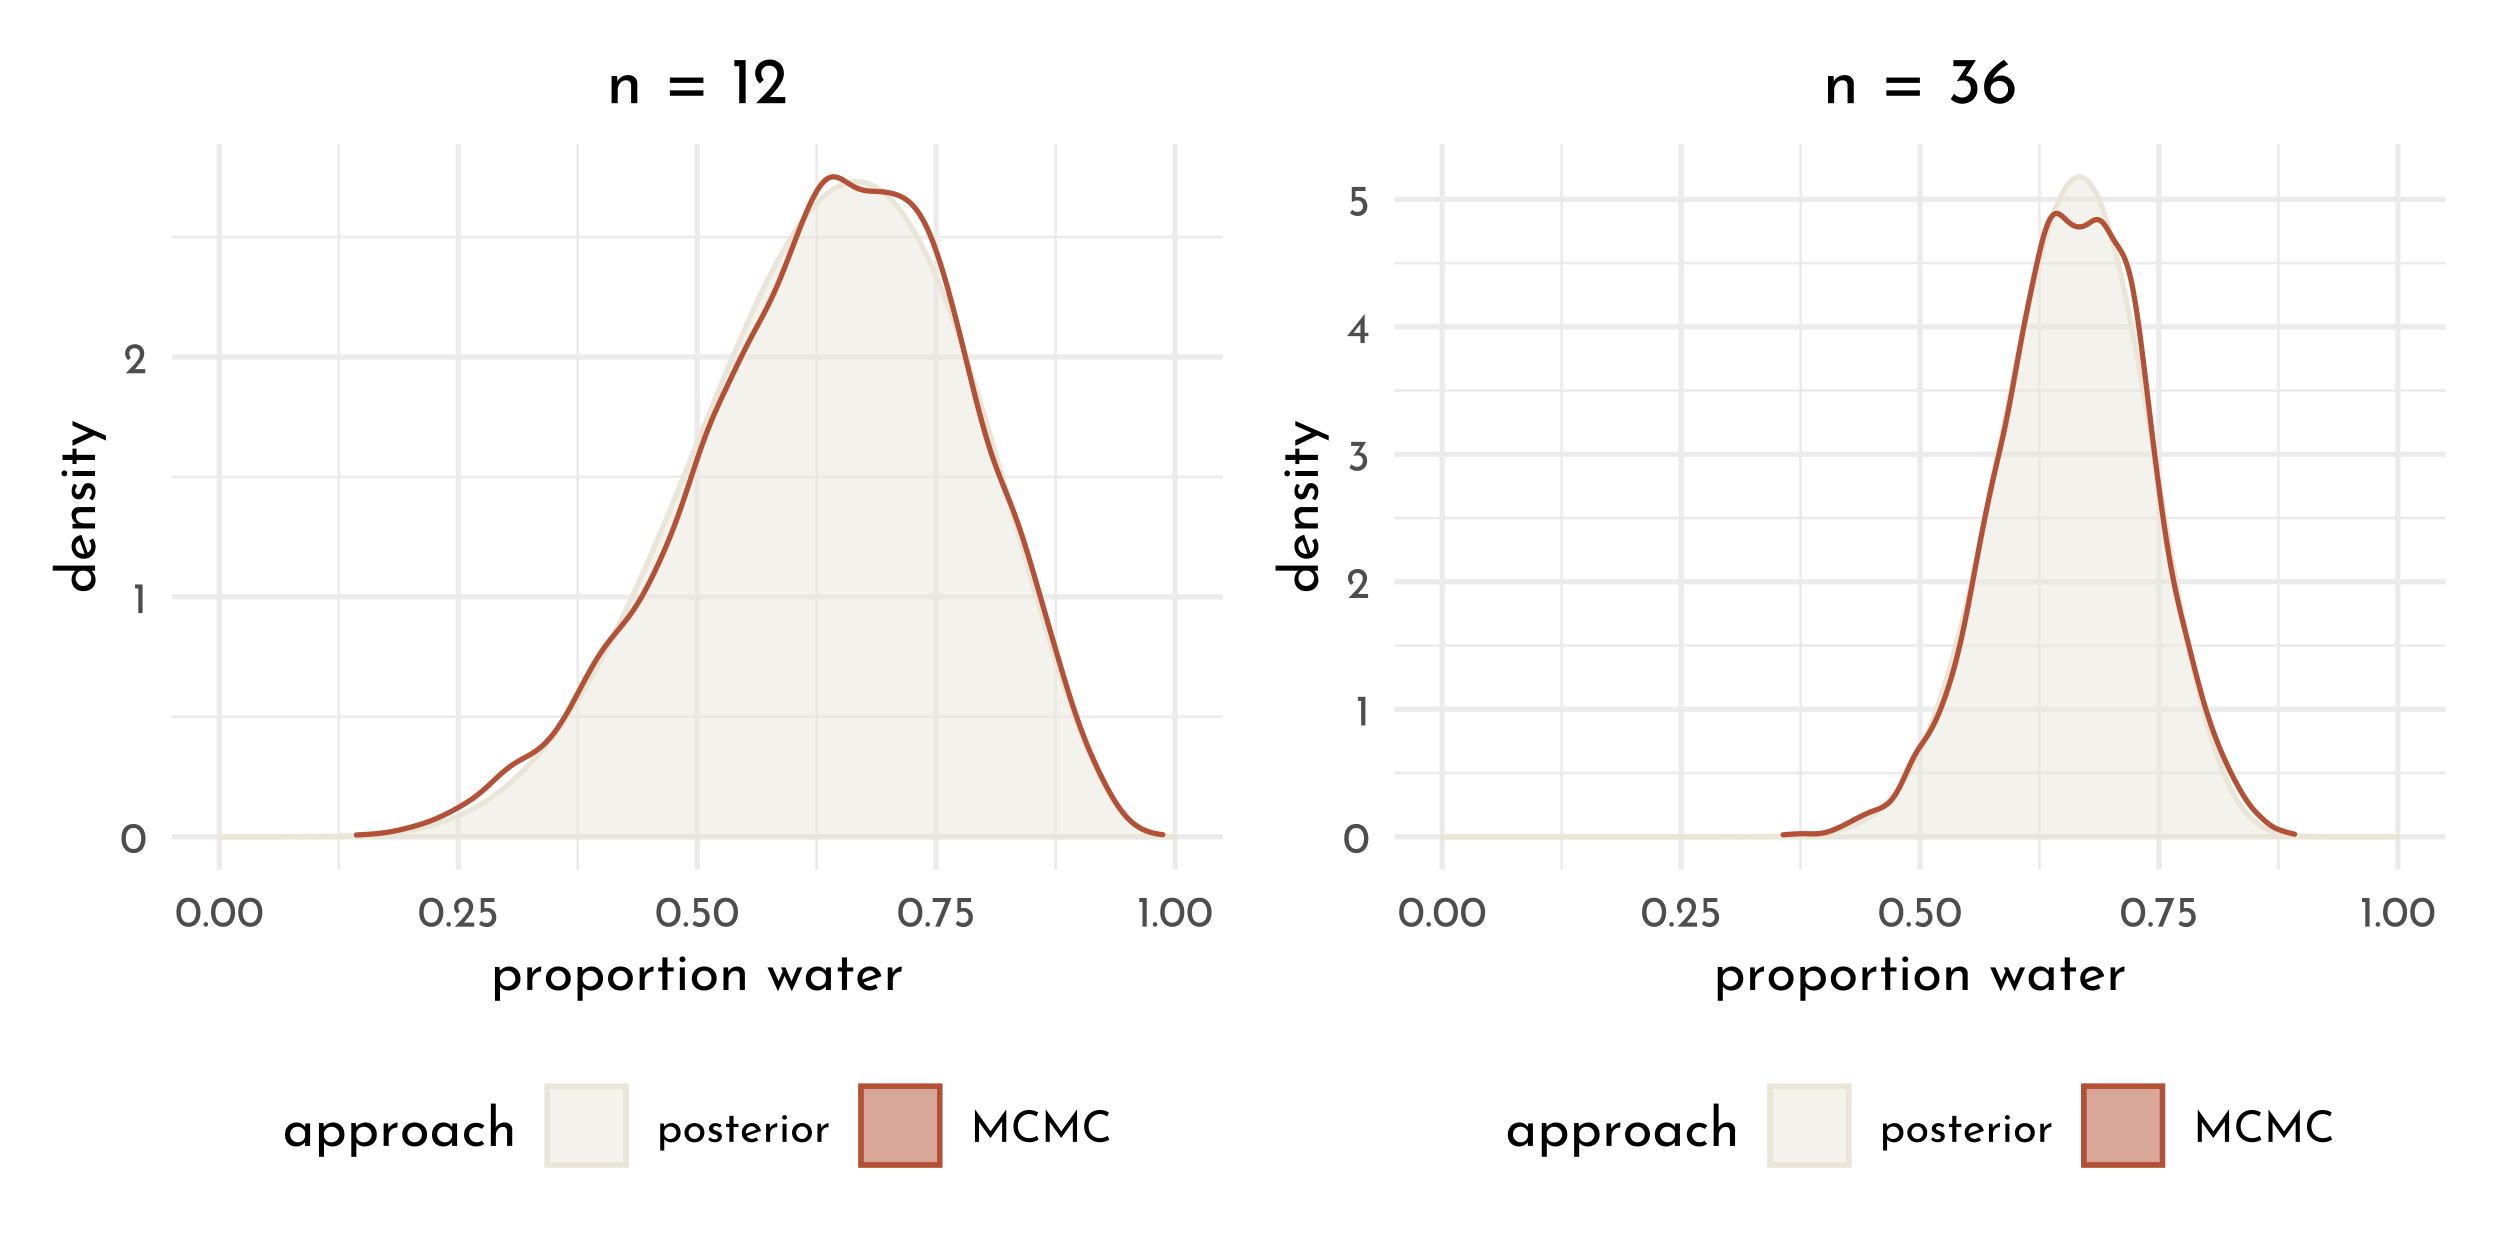 <?xml version="1.0" encoding="UTF-8"?>
<svg xmlns="http://www.w3.org/2000/svg" xmlns:xlink="http://www.w3.org/1999/xlink" width="504pt" height="252pt" viewBox="0 0 504 252" version="1.1">
<defs>
<g>
<symbol overflow="visible" id="glyph0-0">
<path style="stroke:none;" d=""/>
</symbol>
<symbol overflow="visible" id="glyph0-1">
<path style="stroke:none;" d="M 2.75 0.031 C 2.27 0.031 1.848 -0.086 1.484 -0.328 C 1.117 -0.566 0.832 -0.906 0.625 -1.344 C 0.414 -1.789 0.312 -2.316 0.312 -2.922 C 0.312 -3.879 0.523 -4.609 0.953 -5.109 C 1.391 -5.609 1.988 -5.852 2.75 -5.844 C 3.219 -5.844 3.633 -5.723 4 -5.484 C 4.375 -5.254 4.66 -4.914 4.859 -4.469 C 5.066 -4.031 5.172 -3.516 5.172 -2.922 C 5.172 -2.305 5.066 -1.773 4.859 -1.328 C 4.66 -0.891 4.375 -0.551 4 -0.312 C 3.633 -0.082 3.219 0.031 2.75 0.031 Z M 2.734 -0.797 C 3.234 -0.797 3.613 -0.988 3.875 -1.375 C 4.145 -1.758 4.285 -2.281 4.297 -2.938 C 4.285 -3.57 4.145 -4.078 3.875 -4.453 C 3.613 -4.836 3.234 -5.031 2.734 -5.031 C 2.242 -5.031 1.863 -4.836 1.594 -4.453 C 1.332 -4.078 1.203 -3.566 1.203 -2.922 C 1.203 -2.266 1.332 -1.742 1.594 -1.359 C 1.863 -0.984 2.242 -0.797 2.734 -0.797 Z M 2.734 -0.797 "/>
</symbol>
<symbol overflow="visible" id="glyph0-2">
<path style="stroke:none;" d="M 1.984 -5.781 L 1.984 0 L 1.125 0 L 1.125 -4.969 L 0.469 -4.969 L 0.469 -5.781 Z M 1.984 -5.781 "/>
</symbol>
<symbol overflow="visible" id="glyph0-3">
<path style="stroke:none;" d="M 4.422 -0.828 L 4.422 0 L 0.469 0 L 0.766 -0.297 C 1.359 -0.891 1.82 -1.367 2.156 -1.734 C 2.5 -2.109 2.781 -2.484 3 -2.859 C 3.227 -3.242 3.344 -3.602 3.344 -3.938 C 3.344 -4.301 3.234 -4.578 3.016 -4.766 C 2.805 -4.953 2.551 -5.047 2.25 -5.047 C 2.008 -5.047 1.805 -4.992 1.641 -4.891 C 1.484 -4.785 1.367 -4.656 1.297 -4.5 C 1.223 -4.352 1.188 -4.207 1.188 -4.062 C 1.188 -3.688 1.301 -3.375 1.531 -3.125 L 1.016 -2.656 C 0.816 -2.77 0.656 -2.969 0.531 -3.25 C 0.414 -3.531 0.359 -3.789 0.359 -4.031 C 0.359 -4.352 0.438 -4.656 0.594 -4.938 C 0.758 -5.219 0.992 -5.441 1.297 -5.609 C 1.609 -5.773 1.973 -5.859 2.391 -5.859 C 2.742 -5.859 3.062 -5.773 3.344 -5.609 C 3.625 -5.441 3.836 -5.219 3.984 -4.938 C 4.141 -4.656 4.219 -4.348 4.219 -4.016 C 4.219 -3.68 4.141 -3.344 3.984 -3 C 3.828 -2.664 3.629 -2.352 3.391 -2.062 C 3.16 -1.77 2.852 -1.406 2.469 -0.969 L 2.344 -0.828 Z M 4.422 -0.828 "/>
</symbol>
<symbol overflow="visible" id="glyph0-4">
<path style="stroke:none;" d="M 0.297 -0.469 C 0.297 -0.594 0.344 -0.703 0.438 -0.797 C 0.531 -0.891 0.641 -0.938 0.766 -0.938 C 0.879 -0.938 0.984 -0.891 1.078 -0.797 C 1.172 -0.703 1.219 -0.594 1.219 -0.469 C 1.219 -0.332 1.172 -0.219 1.078 -0.125 C 0.984 -0.039 0.879 0 0.766 0 C 0.641 0 0.531 -0.039 0.438 -0.125 C 0.344 -0.219 0.297 -0.332 0.297 -0.469 Z M 0.297 -0.469 "/>
</symbol>
<symbol overflow="visible" id="glyph0-5">
<path style="stroke:none;" d="M 2.266 -3.781 C 2.641 -3.781 2.961 -3.691 3.234 -3.516 C 3.516 -3.348 3.723 -3.125 3.859 -2.844 C 4.004 -2.562 4.078 -2.242 4.078 -1.891 C 4.078 -1.523 3.992 -1.191 3.828 -0.891 C 3.66 -0.598 3.43 -0.363 3.141 -0.188 C 2.848 -0.008 2.52 0.078 2.156 0.078 C 1.852 0.078 1.555 0.02 1.266 -0.094 C 0.984 -0.207 0.754 -0.352 0.578 -0.531 L 1.031 -1.203 C 1.145 -1.066 1.297 -0.957 1.484 -0.875 C 1.68 -0.789 1.879 -0.75 2.078 -0.75 C 2.398 -0.75 2.664 -0.852 2.875 -1.062 C 3.082 -1.27 3.188 -1.535 3.188 -1.859 C 3.188 -2.223 3.086 -2.516 2.891 -2.734 C 2.703 -2.953 2.426 -3.062 2.062 -3.062 C 1.863 -3.062 1.676 -3.031 1.5 -2.969 C 1.32 -2.914 1.133 -2.836 0.938 -2.734 L 0.938 -5.781 L 3.703 -5.781 L 3.703 -4.969 L 1.672 -4.969 L 1.672 -3.719 C 1.859 -3.758 2.055 -3.781 2.266 -3.781 Z M 2.266 -3.781 "/>
</symbol>
<symbol overflow="visible" id="glyph0-6">
<path style="stroke:none;" d="M 4.062 -5.781 L 1.734 0 L 0.781 0 L 2.812 -4.969 L 0.266 -4.969 L 0.266 -5.781 Z M 4.062 -5.781 "/>
</symbol>
<symbol overflow="visible" id="glyph0-7">
<path style="stroke:none;" d="M 3.016 -3.797 C 3.359 -3.797 3.664 -3.711 3.938 -3.547 C 4.219 -3.379 4.438 -3.145 4.594 -2.844 C 4.75 -2.551 4.828 -2.211 4.828 -1.828 C 4.828 -1.453 4.738 -1.117 4.562 -0.828 C 4.395 -0.535 4.16 -0.305 3.859 -0.141 C 3.566 0.016 3.238 0.094 2.875 0.094 C 2.602 0.094 2.348 0.035 2.109 -0.078 C 1.867 -0.191 1.676 -0.348 1.531 -0.547 L 1.531 1.75 L 0.719 1.75 L 0.719 -3.703 L 1.422 -3.703 L 1.5 -3.094 C 1.688 -3.301 1.91 -3.469 2.172 -3.594 C 2.43 -3.727 2.711 -3.797 3.016 -3.797 Z M 2.703 -0.578 C 2.93 -0.578 3.145 -0.629 3.344 -0.734 C 3.539 -0.836 3.695 -0.984 3.812 -1.172 C 3.938 -1.367 4 -1.586 4 -1.828 C 4 -2.066 3.941 -2.281 3.828 -2.469 C 3.723 -2.664 3.578 -2.816 3.391 -2.922 C 3.203 -3.035 2.992 -3.094 2.766 -3.094 C 2.453 -3.094 2.188 -3.004 1.969 -2.828 C 1.75 -2.66 1.602 -2.43 1.531 -2.141 L 1.531 -1.531 C 1.57 -1.25 1.703 -1.02 1.922 -0.844 C 2.148 -0.664 2.41 -0.578 2.703 -0.578 Z M 2.703 -0.578 "/>
</symbol>
<symbol overflow="visible" id="glyph0-8">
<path style="stroke:none;" d="M 0.391 -1.859 C 0.391 -2.211 0.477 -2.535 0.656 -2.828 C 0.832 -3.129 1.07 -3.363 1.375 -3.531 C 1.688 -3.707 2.035 -3.797 2.422 -3.797 C 2.805 -3.797 3.148 -3.707 3.453 -3.531 C 3.754 -3.363 3.988 -3.133 4.156 -2.844 C 4.32 -2.551 4.406 -2.223 4.406 -1.859 C 4.406 -1.492 4.32 -1.16 4.156 -0.859 C 3.988 -0.566 3.75 -0.332 3.438 -0.156 C 3.133 0.008 2.789 0.094 2.406 0.094 C 2.02 0.094 1.676 0.016 1.375 -0.141 C 1.07 -0.305 0.832 -0.535 0.656 -0.828 C 0.477 -1.129 0.391 -1.473 0.391 -1.859 Z M 1.219 -1.844 C 1.219 -1.613 1.27 -1.398 1.375 -1.203 C 1.477 -1.016 1.617 -0.863 1.797 -0.75 C 1.973 -0.645 2.172 -0.594 2.391 -0.594 C 2.734 -0.594 3.016 -0.711 3.234 -0.953 C 3.461 -1.191 3.578 -1.488 3.578 -1.844 C 3.578 -2.207 3.461 -2.508 3.234 -2.75 C 3.016 -2.988 2.734 -3.109 2.391 -3.109 C 2.172 -3.109 1.973 -3.051 1.797 -2.938 C 1.617 -2.82 1.477 -2.664 1.375 -2.469 C 1.27 -2.281 1.219 -2.07 1.219 -1.844 Z M 1.219 -1.844 "/>
</symbol>
<symbol overflow="visible" id="glyph0-9">
<path style="stroke:none;" d="M 1.734 0.078 C 1.473 0.078 1.219 0.031 0.969 -0.062 C 0.727 -0.156 0.531 -0.289 0.375 -0.469 L 0.734 -0.953 C 0.879 -0.805 1.031 -0.695 1.188 -0.625 C 1.352 -0.551 1.516 -0.516 1.672 -0.516 C 1.867 -0.516 2.023 -0.551 2.141 -0.625 C 2.266 -0.695 2.328 -0.812 2.328 -0.969 C 2.328 -1.094 2.289 -1.191 2.219 -1.266 C 2.145 -1.348 2.055 -1.406 1.953 -1.438 C 1.859 -1.477 1.695 -1.531 1.469 -1.594 C 0.844 -1.801 0.531 -2.16 0.531 -2.672 C 0.531 -2.973 0.645 -3.234 0.875 -3.453 C 1.102 -3.672 1.422 -3.781 1.828 -3.781 C 2.078 -3.781 2.301 -3.742 2.5 -3.672 C 2.707 -3.609 2.895 -3.508 3.062 -3.375 L 2.734 -2.875 C 2.641 -2.969 2.52 -3.039 2.375 -3.094 C 2.227 -3.156 2.094 -3.191 1.969 -3.203 C 1.801 -3.203 1.66 -3.16 1.547 -3.078 C 1.43 -3.004 1.375 -2.898 1.375 -2.766 C 1.375 -2.648 1.41 -2.555 1.484 -2.484 C 1.555 -2.41 1.633 -2.359 1.719 -2.328 C 1.801 -2.297 1.961 -2.238 2.203 -2.156 C 2.504 -2.062 2.738 -1.938 2.906 -1.781 C 3.07 -1.625 3.156 -1.41 3.156 -1.141 C 3.156 -0.785 3.031 -0.492 2.781 -0.266 C 2.539 -0.035 2.191 0.078 1.734 0.078 Z M 1.734 0.078 "/>
</symbol>
<symbol overflow="visible" id="glyph0-10">
<path style="stroke:none;" d="M 1.891 -5.25 L 1.891 -3.641 L 2.891 -3.641 L 2.891 -2.984 L 1.891 -2.984 L 1.891 0 L 1.062 0 L 1.062 -2.984 L 0.391 -2.984 L 0.391 -3.641 L 1.062 -3.641 L 1.062 -5.25 Z M 1.891 -5.25 "/>
</symbol>
<symbol overflow="visible" id="glyph0-11">
<path style="stroke:none;" d="M 2.422 -0.609 C 2.723 -0.609 3.02 -0.719 3.312 -0.938 L 3.688 -0.328 C 3.488 -0.191 3.273 -0.086 3.047 -0.016 C 2.828 0.055 2.613 0.094 2.406 0.094 C 2 0.094 1.645 0.008 1.344 -0.156 C 1.039 -0.32 0.805 -0.551 0.641 -0.844 C 0.473 -1.145 0.391 -1.477 0.391 -1.844 C 0.391 -2.207 0.477 -2.535 0.656 -2.828 C 0.844 -3.117 1.086 -3.352 1.391 -3.531 C 1.703 -3.707 2.047 -3.797 2.422 -3.797 C 2.891 -3.797 3.285 -3.656 3.609 -3.375 C 3.93 -3.094 4.148 -2.703 4.266 -2.203 L 1.375 -1.203 C 1.488 -1.016 1.633 -0.867 1.812 -0.766 C 1.988 -0.66 2.191 -0.609 2.422 -0.609 Z M 2.359 -3.141 C 2.023 -3.141 1.75 -3.02 1.531 -2.781 C 1.312 -2.551 1.203 -2.254 1.203 -1.891 C 1.203 -1.805 1.207 -1.738 1.219 -1.688 L 3.328 -2.469 C 3.242 -2.664 3.117 -2.828 2.953 -2.953 C 2.797 -3.078 2.598 -3.141 2.359 -3.141 Z M 2.359 -3.141 "/>
</symbol>
<symbol overflow="visible" id="glyph0-12">
<path style="stroke:none;" d="M 1.5 -2.781 C 1.594 -2.977 1.723 -3.148 1.891 -3.297 C 2.066 -3.453 2.254 -3.57 2.453 -3.656 C 2.648 -3.738 2.82 -3.785 2.969 -3.797 L 2.922 -2.969 C 2.66 -2.977 2.422 -2.926 2.203 -2.812 C 1.992 -2.695 1.828 -2.535 1.703 -2.328 C 1.586 -2.117 1.531 -1.895 1.531 -1.656 L 1.531 0 L 0.719 0 L 0.719 -3.641 L 1.438 -3.641 Z M 1.5 -2.781 "/>
</symbol>
<symbol overflow="visible" id="glyph0-13">
<path style="stroke:none;" d="M 1.531 -3.641 L 1.531 0 L 0.719 0 L 0.719 -3.641 Z M 0.641 -4.938 C 0.641 -5.07 0.688 -5.18 0.781 -5.266 C 0.883 -5.359 1.004 -5.406 1.141 -5.406 C 1.266 -5.406 1.375 -5.359 1.469 -5.266 C 1.57 -5.18 1.625 -5.07 1.625 -4.938 C 1.625 -4.812 1.57 -4.703 1.469 -4.609 C 1.375 -4.523 1.266 -4.484 1.141 -4.484 C 1.004 -4.484 0.883 -4.523 0.781 -4.609 C 0.688 -4.703 0.641 -4.812 0.641 -4.938 Z M 0.641 -4.938 "/>
</symbol>
<symbol overflow="visible" id="glyph0-14">
<path style="stroke:none;" d="M 7.234 -6.562 L 7.234 0 L 6.391 0 L 6.391 -4.109 L 4.062 -0.797 L 4.031 -0.797 L 1.734 -4 L 1.734 0 L 0.922 0 L 0.922 -6.562 L 4.062 -2.125 Z M 7.234 -6.562 "/>
</symbol>
<symbol overflow="visible" id="glyph0-15">
<path style="stroke:none;" d="M 5.594 -0.469 C 5.383 -0.332 5.125 -0.207 4.812 -0.094 C 4.5 0.02 4.156 0.078 3.781 0.078 C 3.133 0.078 2.562 -0.066 2.062 -0.359 C 1.562 -0.648 1.176 -1.035 0.906 -1.516 C 0.645 -2.004 0.516 -2.539 0.516 -3.125 C 0.516 -3.758 0.648 -4.328 0.922 -4.828 C 1.191 -5.328 1.566 -5.719 2.047 -6 C 2.523 -6.289 3.066 -6.438 3.672 -6.438 C 4.023 -6.438 4.359 -6.391 4.672 -6.297 C 4.984 -6.203 5.258 -6.078 5.5 -5.922 L 5.156 -5.125 C 4.676 -5.445 4.188 -5.609 3.688 -5.609 C 3.281 -5.609 2.898 -5.5 2.547 -5.281 C 2.203 -5.07 1.926 -4.781 1.719 -4.406 C 1.508 -4.031 1.406 -3.617 1.406 -3.172 C 1.406 -2.711 1.5 -2.297 1.688 -1.922 C 1.883 -1.555 2.16 -1.27 2.516 -1.062 C 2.867 -0.852 3.273 -0.75 3.734 -0.75 C 4.305 -0.75 4.801 -0.91 5.219 -1.234 Z M 5.594 -0.469 "/>
</symbol>
<symbol overflow="visible" id="glyph0-16">
<path style="stroke:none;" d="M 2.516 -3.656 C 2.961 -3.633 3.328 -3.484 3.609 -3.203 C 3.898 -2.922 4.047 -2.492 4.047 -1.922 C 4.047 -1.523 3.953 -1.176 3.766 -0.875 C 3.586 -0.57 3.344 -0.336 3.031 -0.172 C 2.719 -0.004 2.375 0.078 2 0.078 C 1.719 0.078 1.438 0.02 1.156 -0.094 C 0.875 -0.219 0.645 -0.375 0.469 -0.562 L 0.906 -1.266 C 1.02 -1.129 1.176 -1.008 1.375 -0.906 C 1.57 -0.801 1.773 -0.75 1.984 -0.75 C 2.316 -0.75 2.598 -0.859 2.828 -1.078 C 3.055 -1.305 3.172 -1.609 3.172 -1.984 C 3.172 -2.305 3.07 -2.566 2.875 -2.766 C 2.676 -2.961 2.406 -3.062 2.062 -3.062 C 1.812 -3.062 1.562 -3.016 1.312 -2.922 L 1.297 -2.969 L 2.594 -4.969 L 0.812 -4.969 L 0.812 -5.781 L 3.844 -5.781 Z M 2.516 -3.656 "/>
</symbol>
<symbol overflow="visible" id="glyph0-17">
<path style="stroke:none;" d="M 4.406 -2.062 L 4.406 -1.406 L 3.656 -1.406 L 3.656 0 L 2.797 0 L 2.797 -1.406 L 0.109 -1.406 L 3.641 -5.859 L 3.656 -5.859 L 3.656 -2.062 Z M 2.797 -2.062 L 2.797 -3.859 L 1.406 -2.062 Z M 2.797 -2.062 "/>
</symbol>
<symbol overflow="visible" id="glyph1-0">
<path style="stroke:none;" d=""/>
</symbol>
<symbol overflow="visible" id="glyph1-1">
<path style="stroke:none;" d="M 3.766 -4.734 C 4.191 -4.734 4.578 -4.629 4.922 -4.422 C 5.266 -4.223 5.535 -3.938 5.734 -3.562 C 5.93 -3.195 6.031 -2.77 6.031 -2.281 C 6.031 -1.812 5.926 -1.395 5.719 -1.031 C 5.508 -0.664 5.219 -0.383 4.844 -0.188 C 4.469 0.008 4.051 0.109 3.594 0.109 C 3.258 0.109 2.941 0.039 2.641 -0.094 C 2.336 -0.238 2.094 -0.438 1.906 -0.688 L 1.906 2.188 L 0.891 2.188 L 0.891 -4.625 L 1.781 -4.625 L 1.875 -3.859 C 2.102 -4.117 2.379 -4.328 2.703 -4.484 C 3.035 -4.648 3.391 -4.734 3.766 -4.734 Z M 3.391 -0.719 C 3.672 -0.719 3.93 -0.785 4.172 -0.922 C 4.422 -1.055 4.617 -1.242 4.766 -1.484 C 4.922 -1.723 5 -1.988 5 -2.281 C 5 -2.582 4.93 -2.852 4.797 -3.094 C 4.66 -3.332 4.473 -3.52 4.234 -3.656 C 4.004 -3.801 3.742 -3.875 3.453 -3.875 C 3.066 -3.875 2.734 -3.766 2.453 -3.547 C 2.18 -3.328 2 -3.035 1.906 -2.672 L 1.906 -1.906 C 1.969 -1.562 2.133 -1.273 2.406 -1.047 C 2.688 -0.828 3.016 -0.719 3.391 -0.719 Z M 3.391 -0.719 "/>
</symbol>
<symbol overflow="visible" id="glyph1-2">
<path style="stroke:none;" d="M 1.875 -3.469 C 2 -3.719 2.164 -3.938 2.375 -4.125 C 2.594 -4.32 2.82 -4.473 3.062 -4.578 C 3.312 -4.68 3.523 -4.734 3.703 -4.734 L 3.656 -3.719 C 3.332 -3.727 3.035 -3.66 2.766 -3.516 C 2.492 -3.367 2.281 -3.164 2.125 -2.906 C 1.977 -2.645 1.906 -2.367 1.906 -2.078 L 1.906 0 L 0.891 0 L 0.891 -4.547 L 1.797 -4.547 Z M 1.875 -3.469 "/>
</symbol>
<symbol overflow="visible" id="glyph1-3">
<path style="stroke:none;" d="M 0.5 -2.328 C 0.5 -2.766 0.602 -3.172 0.812 -3.547 C 1.031 -3.922 1.332 -4.211 1.719 -4.422 C 2.102 -4.629 2.539 -4.734 3.031 -4.734 C 3.508 -4.734 3.938 -4.629 4.312 -4.422 C 4.695 -4.211 4.992 -3.922 5.203 -3.547 C 5.41 -3.18 5.516 -2.773 5.516 -2.328 C 5.516 -1.867 5.41 -1.453 5.203 -1.078 C 4.992 -0.711 4.695 -0.422 4.312 -0.203 C 3.926 0.004 3.488 0.109 3 0.109 C 2.52 0.109 2.086 0.008 1.703 -0.188 C 1.328 -0.395 1.031 -0.68 0.812 -1.047 C 0.602 -1.41 0.5 -1.836 0.5 -2.328 Z M 1.531 -2.312 C 1.531 -2.02 1.594 -1.754 1.719 -1.516 C 1.844 -1.273 2.016 -1.082 2.234 -0.938 C 2.461 -0.801 2.711 -0.734 2.984 -0.734 C 3.41 -0.734 3.766 -0.883 4.047 -1.188 C 4.328 -1.488 4.469 -1.863 4.469 -2.312 C 4.469 -2.758 4.328 -3.133 4.047 -3.438 C 3.766 -3.738 3.41 -3.891 2.984 -3.891 C 2.711 -3.891 2.461 -3.816 2.234 -3.672 C 2.016 -3.535 1.844 -3.344 1.719 -3.094 C 1.594 -2.852 1.531 -2.594 1.531 -2.312 Z M 1.531 -2.312 "/>
</symbol>
<symbol overflow="visible" id="glyph1-4">
<path style="stroke:none;" d="M 2.359 -6.562 L 2.359 -4.547 L 3.609 -4.547 L 3.609 -3.734 L 2.359 -3.734 L 2.359 0 L 1.328 0 L 1.328 -3.734 L 0.5 -3.734 L 0.5 -4.547 L 1.328 -4.547 L 1.328 -6.562 Z M 2.359 -6.562 "/>
</symbol>
<symbol overflow="visible" id="glyph1-5">
<path style="stroke:none;" d="M 1.906 -4.547 L 1.906 0 L 0.891 0 L 0.891 -4.547 Z M 0.812 -6.188 C 0.812 -6.344 0.875 -6.477 1 -6.594 C 1.125 -6.707 1.266 -6.766 1.422 -6.766 C 1.586 -6.766 1.727 -6.707 1.844 -6.594 C 1.969 -6.477 2.031 -6.344 2.031 -6.188 C 2.031 -6.02 1.969 -5.879 1.844 -5.766 C 1.727 -5.66 1.586 -5.609 1.422 -5.609 C 1.266 -5.609 1.125 -5.66 1 -5.766 C 0.875 -5.879 0.812 -6.02 0.812 -6.188 Z M 0.812 -6.188 "/>
</symbol>
<symbol overflow="visible" id="glyph1-6">
<path style="stroke:none;" d="M 3.719 -4.734 C 4.145 -4.734 4.492 -4.602 4.766 -4.344 C 5.047 -4.094 5.191 -3.766 5.203 -3.359 L 5.203 0 L 4.172 0 L 4.172 -3.016 C 4.148 -3.273 4.07 -3.477 3.938 -3.625 C 3.801 -3.77 3.594 -3.844 3.312 -3.844 C 2.906 -3.844 2.566 -3.68 2.297 -3.359 C 2.035 -3.035 1.906 -2.629 1.906 -2.141 L 1.906 0 L 0.891 0 L 0.891 -4.547 L 1.812 -4.547 L 1.875 -3.672 C 2.039 -4.004 2.285 -4.266 2.609 -4.453 C 2.93 -4.641 3.301 -4.734 3.719 -4.734 Z M 3.719 -4.734 "/>
</symbol>
<symbol overflow="visible" id="glyph1-7">
<path style="stroke:none;" d=""/>
</symbol>
<symbol overflow="visible" id="glyph1-8">
<path style="stroke:none;" d="M 7.219 -4.547 L 5.109 0.281 L 3.656 -2.844 L 2.328 0.281 L 0.203 -4.547 L 1.219 -4.547 L 2.438 -1.797 L 3.281 -3.766 L 2.922 -4.547 L 3.812 -4.547 L 5.047 -1.734 L 6.203 -4.547 Z M 7.219 -4.547 "/>
</symbol>
<symbol overflow="visible" id="glyph1-9">
<path style="stroke:none;" d="M 5.562 -4.547 L 5.562 0 L 4.547 0 L 4.547 -0.75 C 4.379 -0.531 4.141 -0.332 3.828 -0.156 C 3.523 0.02 3.18 0.109 2.797 0.109 C 2.359 0.109 1.961 0.016 1.609 -0.172 C 1.266 -0.359 0.992 -0.629 0.797 -0.984 C 0.598 -1.348 0.5 -1.781 0.5 -2.281 C 0.5 -2.781 0.602 -3.211 0.812 -3.578 C 1.02 -3.953 1.301 -4.238 1.656 -4.438 C 2.008 -4.633 2.406 -4.734 2.844 -4.734 C 3.227 -4.734 3.562 -4.648 3.844 -4.484 C 4.133 -4.316 4.367 -4.098 4.547 -3.828 L 4.625 -4.547 Z M 3.062 -0.734 C 3.438 -0.734 3.758 -0.836 4.031 -1.047 C 4.301 -1.254 4.473 -1.539 4.547 -1.906 L 4.547 -2.812 C 4.453 -3.125 4.266 -3.379 3.984 -3.578 C 3.711 -3.785 3.395 -3.891 3.031 -3.891 C 2.758 -3.891 2.508 -3.82 2.281 -3.688 C 2.051 -3.562 1.867 -3.379 1.734 -3.141 C 1.598 -2.898 1.531 -2.629 1.531 -2.328 C 1.531 -2.035 1.598 -1.77 1.734 -1.531 C 1.879 -1.289 2.066 -1.098 2.297 -0.953 C 2.535 -0.805 2.789 -0.734 3.062 -0.734 Z M 3.062 -0.734 "/>
</symbol>
<symbol overflow="visible" id="glyph1-10">
<path style="stroke:none;" d="M 3.031 -0.766 C 3.406 -0.766 3.773 -0.898 4.141 -1.172 L 4.609 -0.406 C 4.367 -0.25 4.109 -0.125 3.828 -0.031 C 3.547 0.062 3.27 0.109 3 0.109 C 2.5 0.109 2.055 0.004 1.672 -0.203 C 1.297 -0.41 1.004 -0.695 0.797 -1.062 C 0.598 -1.426 0.5 -1.844 0.5 -2.312 C 0.5 -2.758 0.609 -3.164 0.828 -3.531 C 1.055 -3.906 1.363 -4.195 1.75 -4.406 C 2.133 -4.625 2.562 -4.734 3.031 -4.734 C 3.625 -4.734 4.117 -4.562 4.516 -4.219 C 4.91 -3.875 5.18 -3.391 5.328 -2.766 L 1.734 -1.5 C 1.859 -1.27 2.031 -1.086 2.25 -0.953 C 2.477 -0.828 2.738 -0.766 3.031 -0.766 Z M 2.953 -3.922 C 2.535 -3.922 2.188 -3.773 1.906 -3.484 C 1.633 -3.191 1.5 -2.816 1.5 -2.359 C 1.5 -2.254 1.504 -2.172 1.516 -2.109 L 4.172 -3.094 C 4.055 -3.344 3.898 -3.539 3.703 -3.688 C 3.504 -3.844 3.254 -3.922 2.953 -3.922 Z M 2.953 -3.922 "/>
</symbol>
<symbol overflow="visible" id="glyph1-11">
<path style="stroke:none;" d="M 4.594 -0.422 C 4.383 -0.254 4.141 -0.125 3.859 -0.031 C 3.578 0.062 3.285 0.109 2.984 0.109 C 2.492 0.109 2.062 0.008 1.688 -0.188 C 1.312 -0.383 1.02 -0.664 0.812 -1.031 C 0.602 -1.395 0.5 -1.812 0.5 -2.281 C 0.5 -2.75 0.609 -3.164 0.828 -3.531 C 1.047 -3.895 1.336 -4.176 1.703 -4.375 C 2.066 -4.57 2.461 -4.672 2.891 -4.672 C 3.586 -4.672 4.164 -4.484 4.625 -4.109 L 4.109 -3.438 C 3.961 -3.539 3.789 -3.629 3.594 -3.703 C 3.406 -3.785 3.203 -3.828 2.984 -3.828 C 2.711 -3.828 2.461 -3.758 2.234 -3.625 C 2.016 -3.488 1.836 -3.301 1.703 -3.062 C 1.578 -2.832 1.516 -2.57 1.516 -2.281 C 1.516 -2 1.582 -1.738 1.719 -1.5 C 1.852 -1.27 2.035 -1.082 2.266 -0.938 C 2.504 -0.801 2.773 -0.734 3.078 -0.734 C 3.453 -0.734 3.781 -0.844 4.062 -1.062 Z M 4.594 -0.422 "/>
</symbol>
<symbol overflow="visible" id="glyph1-12">
<path style="stroke:none;" d="M 3.719 -4.734 C 4.145 -4.734 4.492 -4.602 4.766 -4.344 C 5.047 -4.094 5.191 -3.766 5.203 -3.359 L 5.203 0 L 4.172 0 L 4.172 -3.016 C 4.148 -3.273 4.07 -3.477 3.938 -3.625 C 3.801 -3.77 3.594 -3.844 3.312 -3.844 C 3.051 -3.844 2.812 -3.77 2.594 -3.625 C 2.383 -3.477 2.219 -3.273 2.094 -3.016 C 1.969 -2.754 1.906 -2.461 1.906 -2.141 L 1.906 0 L 0.891 0 L 0.891 -8.531 L 1.891 -8.531 L 1.891 -3.734 C 2.055 -4.035 2.301 -4.273 2.625 -4.453 C 2.945 -4.641 3.312 -4.734 3.719 -4.734 Z M 3.719 -4.734 "/>
</symbol>
<symbol overflow="visible" id="glyph2-0">
<path style="stroke:none;" d=""/>
</symbol>
<symbol overflow="visible" id="glyph2-1">
<path style="stroke:none;" d="M -8.531 -5.641 L 0 -5.641 L 0 -4.609 L -0.719 -4.609 C -0.457 -4.391 -0.254 -4.117 -0.109 -3.797 C 0.035 -3.484 0.109 -3.133 0.109 -2.75 C 0.109 -2.32 0.008 -1.938 -0.188 -1.594 C -0.395 -1.25 -0.68 -0.977 -1.047 -0.781 C -1.422 -0.594 -1.852 -0.5 -2.344 -0.5 C -2.832 -0.5 -3.258 -0.598 -3.625 -0.797 C -3.988 -1.004 -4.266 -1.285 -4.453 -1.641 C -4.641 -2.004 -4.734 -2.414 -4.734 -2.875 C -4.734 -3.219 -4.66 -3.547 -4.516 -3.859 C -4.379 -4.18 -4.188 -4.438 -3.938 -4.625 L -8.531 -4.625 Z M -0.766 -3.062 C -0.766 -3.457 -0.867 -3.789 -1.078 -4.062 C -1.297 -4.344 -1.586 -4.523 -1.953 -4.609 L -2.812 -4.609 C -3.133 -4.523 -3.398 -4.336 -3.609 -4.047 C -3.816 -3.766 -3.922 -3.438 -3.922 -3.062 C -3.922 -2.789 -3.852 -2.535 -3.719 -2.297 C -3.582 -2.066 -3.395 -1.879 -3.156 -1.734 C -2.926 -1.598 -2.66 -1.531 -2.359 -1.531 C -2.055 -1.531 -1.785 -1.598 -1.547 -1.734 C -1.305 -1.879 -1.113 -2.066 -0.969 -2.297 C -0.832 -2.535 -0.766 -2.789 -0.766 -3.062 Z M -0.766 -3.062 "/>
</symbol>
<symbol overflow="visible" id="glyph2-2">
<path style="stroke:none;" d="M -0.766 -3.031 C -0.766 -3.406 -0.898 -3.773 -1.172 -4.141 L -0.406 -4.609 C -0.25 -4.367 -0.125 -4.109 -0.031 -3.828 C 0.062 -3.547 0.109 -3.27 0.109 -3 C 0.109 -2.5 0.004 -2.055 -0.203 -1.672 C -0.41 -1.297 -0.695 -1.004 -1.062 -0.797 C -1.426 -0.598 -1.844 -0.5 -2.312 -0.5 C -2.758 -0.5 -3.164 -0.609 -3.531 -0.828 C -3.906 -1.055 -4.195 -1.363 -4.406 -1.75 C -4.625 -2.133 -4.734 -2.562 -4.734 -3.031 C -4.734 -3.625 -4.562 -4.117 -4.219 -4.516 C -3.875 -4.91 -3.391 -5.18 -2.766 -5.328 L -1.5 -1.734 C -1.27 -1.859 -1.086 -2.031 -0.953 -2.25 C -0.828 -2.477 -0.766 -2.738 -0.766 -3.031 Z M -3.922 -2.953 C -3.922 -2.535 -3.773 -2.188 -3.484 -1.906 C -3.191 -1.633 -2.816 -1.5 -2.359 -1.5 C -2.254 -1.5 -2.172 -1.504 -2.109 -1.516 L -3.094 -4.172 C -3.344 -4.055 -3.539 -3.898 -3.688 -3.703 C -3.844 -3.504 -3.922 -3.254 -3.922 -2.953 Z M -3.922 -2.953 "/>
</symbol>
<symbol overflow="visible" id="glyph2-3">
<path style="stroke:none;" d="M -4.734 -3.719 C -4.734 -4.145 -4.602 -4.492 -4.344 -4.766 C -4.094 -5.047 -3.766 -5.191 -3.359 -5.203 L 0 -5.203 L 0 -4.172 L -3.016 -4.172 C -3.273 -4.148 -3.477 -4.07 -3.625 -3.938 C -3.77 -3.801 -3.844 -3.594 -3.844 -3.312 C -3.844 -2.906 -3.68 -2.566 -3.359 -2.297 C -3.035 -2.035 -2.629 -1.906 -2.141 -1.906 L 0 -1.906 L 0 -0.891 L -4.547 -0.891 L -4.547 -1.812 L -3.672 -1.875 C -4.004 -2.039 -4.266 -2.285 -4.453 -2.609 C -4.641 -2.93 -4.734 -3.301 -4.734 -3.719 Z M -4.734 -3.719 "/>
</symbol>
<symbol overflow="visible" id="glyph2-4">
<path style="stroke:none;" d="M 0.094 -2.172 C 0.094 -1.836 0.035 -1.52 -0.078 -1.219 C -0.191 -0.914 -0.363 -0.664 -0.594 -0.469 L -1.188 -0.906 C -1.008 -1.094 -0.875 -1.285 -0.781 -1.484 C -0.688 -1.691 -0.641 -1.895 -0.641 -2.094 C -0.641 -2.332 -0.688 -2.531 -0.781 -2.688 C -0.875 -2.844 -1.02 -2.922 -1.219 -2.922 C -1.375 -2.922 -1.5 -2.867 -1.594 -2.766 C -1.688 -2.672 -1.754 -2.562 -1.797 -2.438 C -1.848 -2.32 -1.914 -2.125 -2 -1.844 C -2.25 -1.062 -2.691 -0.672 -3.328 -0.672 C -3.711 -0.672 -4.039 -0.812 -4.312 -1.094 C -4.582 -1.375 -4.719 -1.77 -4.719 -2.281 C -4.719 -2.602 -4.676 -2.891 -4.594 -3.141 C -4.52 -3.391 -4.395 -3.617 -4.219 -3.828 L -3.594 -3.422 C -3.707 -3.305 -3.801 -3.156 -3.875 -2.969 C -3.957 -2.789 -4 -2.625 -4 -2.469 C -4 -2.258 -3.945 -2.082 -3.844 -1.938 C -3.75 -1.789 -3.617 -1.719 -3.453 -1.719 C -3.316 -1.719 -3.203 -1.766 -3.109 -1.859 C -3.016 -1.953 -2.945 -2.051 -2.906 -2.156 C -2.863 -2.258 -2.797 -2.461 -2.703 -2.766 C -2.578 -3.141 -2.414 -3.43 -2.219 -3.641 C -2.02 -3.848 -1.754 -3.953 -1.422 -3.953 C -0.984 -3.953 -0.617 -3.797 -0.328 -3.484 C -0.047 -3.18 0.094 -2.742 0.094 -2.172 Z M 0.094 -2.172 "/>
</symbol>
<symbol overflow="visible" id="glyph2-5">
<path style="stroke:none;" d="M -4.547 -1.906 L 0 -1.906 L 0 -0.891 L -4.547 -0.891 Z M -6.188 -0.812 C -6.344 -0.812 -6.477 -0.875 -6.594 -1 C -6.707 -1.125 -6.766 -1.266 -6.766 -1.422 C -6.766 -1.586 -6.707 -1.727 -6.594 -1.844 C -6.477 -1.969 -6.344 -2.031 -6.188 -2.031 C -6.02 -2.031 -5.879 -1.969 -5.766 -1.844 C -5.66 -1.727 -5.609 -1.586 -5.609 -1.422 C -5.609 -1.266 -5.66 -1.125 -5.766 -1 C -5.879 -0.875 -6.02 -0.812 -6.188 -0.812 Z M -6.188 -0.812 "/>
</symbol>
<symbol overflow="visible" id="glyph2-6">
<path style="stroke:none;" d="M -6.562 -2.359 L -4.547 -2.359 L -4.547 -3.609 L -3.734 -3.609 L -3.734 -2.359 L 0 -2.359 L 0 -1.328 L -3.734 -1.328 L -3.734 -0.5 L -4.547 -0.5 L -4.547 -1.328 L -6.562 -1.328 Z M -6.562 -2.359 "/>
</symbol>
<symbol overflow="visible" id="glyph2-7">
<path style="stroke:none;" d="M -4.547 -5.219 L 2.188 -2.281 L 2.188 -1.281 L -0.156 -2.328 L -4.547 -0.203 L -4.547 -1.359 L -1.312 -2.844 L -4.547 -4.281 Z M -4.547 -5.219 "/>
</symbol>
<symbol overflow="visible" id="glyph3-0">
<path style="stroke:none;" d=""/>
</symbol>
<symbol overflow="visible" id="glyph3-1">
<path style="stroke:none;" d="M 4.469 -5.672 C 4.977 -5.672 5.398 -5.52 5.734 -5.219 C 6.066 -4.914 6.238 -4.523 6.25 -4.047 L 6.25 0 L 5 0 L 5 -3.625 C 4.988 -3.926 4.895 -4.164 4.719 -4.344 C 4.551 -4.52 4.301 -4.613 3.969 -4.625 C 3.488 -4.625 3.086 -4.426 2.766 -4.031 C 2.453 -3.645 2.297 -3.156 2.297 -2.562 L 2.297 0 L 1.062 0 L 1.062 -5.469 L 2.172 -5.469 L 2.25 -4.406 C 2.445 -4.801 2.738 -5.109 3.125 -5.328 C 3.508 -5.555 3.957 -5.672 4.469 -5.672 Z M 4.469 -5.672 "/>
</symbol>
<symbol overflow="visible" id="glyph3-2">
<path style="stroke:none;" d=""/>
</symbol>
<symbol overflow="visible" id="glyph3-3">
<path style="stroke:none;" d="M 8.109 -5.172 L 8.109 -4.094 L 1.344 -4.094 L 1.344 -5.172 Z M 8.109 -2.594 L 8.109 -1.5 L 1.344 -1.5 L 1.344 -2.594 Z M 8.109 -2.594 "/>
</symbol>
<symbol overflow="visible" id="glyph3-4">
<path style="stroke:none;" d="M 2.984 -8.688 L 2.984 0 L 1.688 0 L 1.688 -7.453 L 0.703 -7.453 L 0.703 -8.688 Z M 2.984 -8.688 "/>
</symbol>
<symbol overflow="visible" id="glyph3-5">
<path style="stroke:none;" d="M 6.625 -1.234 L 6.625 0 L 0.719 0 L 1.156 -0.438 C 2.051 -1.332 2.75 -2.055 3.25 -2.609 C 3.75 -3.172 4.164 -3.734 4.5 -4.297 C 4.844 -4.867 5.016 -5.41 5.016 -5.922 C 5.016 -6.453 4.852 -6.859 4.531 -7.141 C 4.219 -7.422 3.832 -7.562 3.375 -7.562 C 3.02 -7.562 2.719 -7.484 2.469 -7.328 C 2.227 -7.18 2.051 -6.992 1.938 -6.766 C 1.832 -6.547 1.781 -6.32 1.781 -6.094 C 1.781 -5.52 1.953 -5.055 2.297 -4.703 L 1.516 -3.984 C 1.223 -4.16 0.988 -4.457 0.812 -4.875 C 0.633 -5.289 0.547 -5.688 0.547 -6.062 C 0.547 -6.539 0.664 -6.988 0.906 -7.406 C 1.145 -7.832 1.492 -8.172 1.953 -8.422 C 2.41 -8.672 2.957 -8.797 3.594 -8.797 C 4.125 -8.797 4.598 -8.672 5.016 -8.422 C 5.441 -8.172 5.77 -7.832 6 -7.406 C 6.227 -6.977 6.344 -6.516 6.344 -6.016 C 6.344 -5.516 6.223 -5.016 5.984 -4.516 C 5.742 -4.016 5.445 -3.539 5.094 -3.094 C 4.75 -2.656 4.285 -2.113 3.703 -1.469 L 3.516 -1.234 Z M 6.625 -1.234 "/>
</symbol>
<symbol overflow="visible" id="glyph3-6">
<path style="stroke:none;" d="M 3.781 -5.5 C 4.445 -5.457 4.992 -5.223 5.422 -4.797 C 5.859 -4.379 6.078 -3.742 6.078 -2.891 C 6.078 -2.297 5.938 -1.77 5.656 -1.312 C 5.383 -0.863 5.016 -0.516 4.547 -0.266 C 4.078 -0.016 3.562 0.109 3 0.109 C 2.582 0.109 2.16 0.02 1.734 -0.156 C 1.316 -0.332 0.973 -0.562 0.703 -0.844 L 1.359 -1.906 C 1.523 -1.688 1.758 -1.504 2.062 -1.359 C 2.363 -1.211 2.664 -1.141 2.969 -1.141 C 3.469 -1.141 3.891 -1.305 4.234 -1.641 C 4.578 -1.973 4.75 -2.414 4.75 -2.969 C 4.75 -3.457 4.602 -3.848 4.312 -4.141 C 4.02 -4.441 3.617 -4.594 3.109 -4.594 C 2.711 -4.594 2.336 -4.523 1.984 -4.391 L 1.938 -4.453 L 3.875 -7.453 L 1.219 -7.453 L 1.219 -8.688 L 5.766 -8.688 Z M 3.781 -5.5 "/>
</symbol>
<symbol overflow="visible" id="glyph3-7">
<path style="stroke:none;" d="M 4.047 -5.578 C 4.492 -5.578 4.914 -5.453 5.312 -5.203 C 5.719 -4.961 6.039 -4.629 6.281 -4.203 C 6.531 -3.785 6.656 -3.316 6.656 -2.797 C 6.656 -2.223 6.516 -1.719 6.234 -1.281 C 5.953 -0.844 5.578 -0.5 5.109 -0.25 C 4.641 -0.008 4.145 0.109 3.625 0.109 C 3.031 0.109 2.5 -0.031 2.031 -0.312 C 1.562 -0.594 1.188 -0.992 0.906 -1.516 C 0.633 -2.035 0.5 -2.645 0.5 -3.344 C 0.5 -4.383 0.867 -5.359 1.609 -6.266 C 2.359 -7.172 3.32 -8.004 4.5 -8.766 L 5.359 -7.828 C 4.578 -7.441 3.922 -6.988 3.391 -6.469 C 2.859 -5.957 2.473 -5.43 2.234 -4.891 C 2.691 -5.348 3.297 -5.578 4.047 -5.578 Z M 3.562 -1.047 C 4.062 -1.047 4.477 -1.207 4.812 -1.531 C 5.156 -1.852 5.328 -2.273 5.328 -2.797 C 5.328 -3.297 5.156 -3.703 4.812 -4.016 C 4.477 -4.328 4.062 -4.484 3.562 -4.484 C 3.25 -4.484 2.957 -4.414 2.688 -4.281 C 2.414 -4.145 2.203 -3.957 2.047 -3.719 C 1.891 -3.488 1.812 -3.238 1.812 -2.969 L 1.812 -2.734 C 1.812 -2.43 1.891 -2.148 2.047 -1.891 C 2.203 -1.629 2.414 -1.422 2.688 -1.266 C 2.957 -1.117 3.25 -1.047 3.562 -1.047 Z M 3.562 -1.047 "/>
</symbol>
</g>
<clipPath id="clip1">
  <path d="M 34.594 144 L 246.52 144 L 246.52 145 L 34.594 145 Z M 34.594 144 "/>
</clipPath>
<clipPath id="clip2">
  <path d="M 34.594 95 L 246.52 95 L 246.52 97 L 34.594 97 Z M 34.594 95 "/>
</clipPath>
<clipPath id="clip3">
  <path d="M 34.594 47 L 246.52 47 L 246.52 49 L 34.594 49 Z M 34.594 47 "/>
</clipPath>
<clipPath id="clip4">
  <path d="M 68 29.004 L 69 29.004 L 69 175.32 L 68 175.32 Z M 68 29.004 "/>
</clipPath>
<clipPath id="clip5">
  <path d="M 116 29.004 L 117 29.004 L 117 175.32 L 116 175.32 Z M 116 29.004 "/>
</clipPath>
<clipPath id="clip6">
  <path d="M 164 29.004 L 165 29.004 L 165 175.32 L 164 175.32 Z M 164 29.004 "/>
</clipPath>
<clipPath id="clip7">
  <path d="M 212 29.004 L 214 29.004 L 214 175.32 L 212 175.32 Z M 212 29.004 "/>
</clipPath>
<clipPath id="clip8">
  <path d="M 34.594 168 L 246.52 168 L 246.52 170 L 34.594 170 Z M 34.594 168 "/>
</clipPath>
<clipPath id="clip9">
  <path d="M 34.594 119 L 246.52 119 L 246.52 121 L 34.594 121 Z M 34.594 119 "/>
</clipPath>
<clipPath id="clip10">
  <path d="M 34.594 71 L 246.52 71 L 246.52 73 L 34.594 73 Z M 34.594 71 "/>
</clipPath>
<clipPath id="clip11">
  <path d="M 43 29.004 L 45 29.004 L 45 175.32 L 43 175.32 Z M 43 29.004 "/>
</clipPath>
<clipPath id="clip12">
  <path d="M 91 29.004 L 93 29.004 L 93 175.32 L 91 175.32 Z M 91 29.004 "/>
</clipPath>
<clipPath id="clip13">
  <path d="M 140 29.004 L 142 29.004 L 142 175.32 L 140 175.32 Z M 140 29.004 "/>
</clipPath>
<clipPath id="clip14">
  <path d="M 188 29.004 L 190 29.004 L 190 175.32 L 188 175.32 Z M 188 29.004 "/>
</clipPath>
<clipPath id="clip15">
  <path d="M 236 29.004 L 238 29.004 L 238 175.32 L 236 175.32 Z M 236 29.004 "/>
</clipPath>
<clipPath id="clip16">
  <path d="M 281.113 155 L 493.039 155 L 493.039 157 L 281.113 157 Z M 281.113 155 "/>
</clipPath>
<clipPath id="clip17">
  <path d="M 281.113 129 L 493.039 129 L 493.039 131 L 281.113 131 Z M 281.113 129 "/>
</clipPath>
<clipPath id="clip18">
  <path d="M 281.113 104 L 493.039 104 L 493.039 105 L 281.113 105 Z M 281.113 104 "/>
</clipPath>
<clipPath id="clip19">
  <path d="M 281.113 78 L 493.039 78 L 493.039 79 L 281.113 79 Z M 281.113 78 "/>
</clipPath>
<clipPath id="clip20">
  <path d="M 281.113 52 L 493.039 52 L 493.039 54 L 281.113 54 Z M 281.113 52 "/>
</clipPath>
<clipPath id="clip21">
  <path d="M 314 29.004 L 316 29.004 L 316 175.32 L 314 175.32 Z M 314 29.004 "/>
</clipPath>
<clipPath id="clip22">
  <path d="M 362 29.004 L 364 29.004 L 364 175.32 L 362 175.32 Z M 362 29.004 "/>
</clipPath>
<clipPath id="clip23">
  <path d="M 410 29.004 L 412 29.004 L 412 175.32 L 410 175.32 Z M 410 29.004 "/>
</clipPath>
<clipPath id="clip24">
  <path d="M 459 29.004 L 460 29.004 L 460 175.32 L 459 175.32 Z M 459 29.004 "/>
</clipPath>
<clipPath id="clip25">
  <path d="M 281.113 168 L 493.039 168 L 493.039 170 L 281.113 170 Z M 281.113 168 "/>
</clipPath>
<clipPath id="clip26">
  <path d="M 281.113 142 L 493.039 142 L 493.039 144 L 281.113 144 Z M 281.113 142 "/>
</clipPath>
<clipPath id="clip27">
  <path d="M 281.113 116 L 493.039 116 L 493.039 118 L 281.113 118 Z M 281.113 116 "/>
</clipPath>
<clipPath id="clip28">
  <path d="M 281.113 91 L 493.039 91 L 493.039 93 L 281.113 93 Z M 281.113 91 "/>
</clipPath>
<clipPath id="clip29">
  <path d="M 281.113 65 L 493.039 65 L 493.039 67 L 281.113 67 Z M 281.113 65 "/>
</clipPath>
<clipPath id="clip30">
  <path d="M 281.113 39 L 493.039 39 L 493.039 41 L 281.113 41 Z M 281.113 39 "/>
</clipPath>
<clipPath id="clip31">
  <path d="M 290 29.004 L 292 29.004 L 292 175.32 L 290 175.32 Z M 290 29.004 "/>
</clipPath>
<clipPath id="clip32">
  <path d="M 338 29.004 L 340 29.004 L 340 175.32 L 338 175.32 Z M 338 29.004 "/>
</clipPath>
<clipPath id="clip33">
  <path d="M 386 29.004 L 388 29.004 L 388 175.32 L 386 175.32 Z M 386 29.004 "/>
</clipPath>
<clipPath id="clip34">
  <path d="M 434 29.004 L 436 29.004 L 436 175.32 L 434 175.32 Z M 434 29.004 "/>
</clipPath>
<clipPath id="clip35">
  <path d="M 482 29.004 L 484 29.004 L 484 175.32 L 482 175.32 Z M 482 29.004 "/>
</clipPath>
</defs>
<g id="surface124">
<rect x="0" y="0" width="504" height="252" style="fill:rgb(100%,100%,100%);fill-opacity:1;stroke:none;"/>
<g clip-path="url(#clip1)" clip-rule="nonzero">
<path style="fill:none;stroke-width:0.533;stroke-linecap:butt;stroke-linejoin:round;stroke:rgb(92.157%,92.157%,92.157%);stroke-opacity:1;stroke-miterlimit:10;" d="M 34.594 144.496 L 246.52 144.496 "/>
</g>
<g clip-path="url(#clip2)" clip-rule="nonzero">
<path style="fill:none;stroke-width:0.533;stroke-linecap:butt;stroke-linejoin:round;stroke:rgb(92.157%,92.157%,92.157%);stroke-opacity:1;stroke-miterlimit:10;" d="M 34.594 96.145 L 246.52 96.145 "/>
</g>
<g clip-path="url(#clip3)" clip-rule="nonzero">
<path style="fill:none;stroke-width:0.533;stroke-linecap:butt;stroke-linejoin:round;stroke:rgb(92.157%,92.157%,92.157%);stroke-opacity:1;stroke-miterlimit:10;" d="M 34.594 47.793 L 246.52 47.793 "/>
</g>
<g clip-path="url(#clip4)" clip-rule="nonzero">
<path style="fill:none;stroke-width:0.533;stroke-linecap:butt;stroke-linejoin:round;stroke:rgb(92.157%,92.157%,92.157%);stroke-opacity:1;stroke-miterlimit:10;" d="M 68.309 175.324 L 68.309 29.004 "/>
</g>
<g clip-path="url(#clip5)" clip-rule="nonzero">
<path style="fill:none;stroke-width:0.533;stroke-linecap:butt;stroke-linejoin:round;stroke:rgb(92.157%,92.157%,92.157%);stroke-opacity:1;stroke-miterlimit:10;" d="M 116.473 175.324 L 116.473 29.004 "/>
</g>
<g clip-path="url(#clip6)" clip-rule="nonzero">
<path style="fill:none;stroke-width:0.533;stroke-linecap:butt;stroke-linejoin:round;stroke:rgb(92.157%,92.157%,92.157%);stroke-opacity:1;stroke-miterlimit:10;" d="M 164.641 175.324 L 164.641 29.004 "/>
</g>
<g clip-path="url(#clip7)" clip-rule="nonzero">
<path style="fill:none;stroke-width:0.533;stroke-linecap:butt;stroke-linejoin:round;stroke:rgb(92.157%,92.157%,92.157%);stroke-opacity:1;stroke-miterlimit:10;" d="M 212.805 175.324 L 212.805 29.004 "/>
</g>
<g clip-path="url(#clip8)" clip-rule="nonzero">
<path style="fill:none;stroke-width:1.067;stroke-linecap:butt;stroke-linejoin:round;stroke:rgb(92.157%,92.157%,92.157%);stroke-opacity:1;stroke-miterlimit:10;" d="M 34.594 168.672 L 246.52 168.672 "/>
</g>
<g clip-path="url(#clip9)" clip-rule="nonzero">
<path style="fill:none;stroke-width:1.067;stroke-linecap:butt;stroke-linejoin:round;stroke:rgb(92.157%,92.157%,92.157%);stroke-opacity:1;stroke-miterlimit:10;" d="M 34.594 120.32 L 246.52 120.32 "/>
</g>
<g clip-path="url(#clip10)" clip-rule="nonzero">
<path style="fill:none;stroke-width:1.067;stroke-linecap:butt;stroke-linejoin:round;stroke:rgb(92.157%,92.157%,92.157%);stroke-opacity:1;stroke-miterlimit:10;" d="M 34.594 71.969 L 246.52 71.969 "/>
</g>
<g clip-path="url(#clip11)" clip-rule="nonzero">
<path style="fill:none;stroke-width:1.067;stroke-linecap:butt;stroke-linejoin:round;stroke:rgb(92.157%,92.157%,92.157%);stroke-opacity:1;stroke-miterlimit:10;" d="M 44.227 175.324 L 44.227 29.004 "/>
</g>
<g clip-path="url(#clip12)" clip-rule="nonzero">
<path style="fill:none;stroke-width:1.067;stroke-linecap:butt;stroke-linejoin:round;stroke:rgb(92.157%,92.157%,92.157%);stroke-opacity:1;stroke-miterlimit:10;" d="M 92.391 175.324 L 92.391 29.004 "/>
</g>
<g clip-path="url(#clip13)" clip-rule="nonzero">
<path style="fill:none;stroke-width:1.067;stroke-linecap:butt;stroke-linejoin:round;stroke:rgb(92.157%,92.157%,92.157%);stroke-opacity:1;stroke-miterlimit:10;" d="M 140.559 175.324 L 140.559 29.004 "/>
</g>
<g clip-path="url(#clip14)" clip-rule="nonzero">
<path style="fill:none;stroke-width:1.067;stroke-linecap:butt;stroke-linejoin:round;stroke:rgb(92.157%,92.157%,92.157%);stroke-opacity:1;stroke-miterlimit:10;" d="M 188.723 175.324 L 188.723 29.004 "/>
</g>
<g clip-path="url(#clip15)" clip-rule="nonzero">
<path style="fill:none;stroke-width:1.067;stroke-linecap:butt;stroke-linejoin:round;stroke:rgb(92.157%,92.157%,92.157%);stroke-opacity:1;stroke-miterlimit:10;" d="M 236.887 175.324 L 236.887 29.004 "/>
</g>
<path style=" stroke:none;fill-rule:nonzero;fill:rgb(91.373%,89.804%,85.098%);fill-opacity:0.502;" d="M 44.227 168.672 L 55.809 168.672 L 56.195 168.668 L 58.512 168.668 L 58.898 168.664 L 59.672 168.664 L 60.055 168.66 L 60.828 168.66 L 61.215 168.656 L 61.602 168.656 L 61.988 168.652 L 62.371 168.652 L 64.305 168.633 L 64.688 168.629 L 65.461 168.621 L 65.848 168.613 L 66.234 168.609 L 67.008 168.594 L 67.391 168.59 L 67.777 168.578 L 68.551 168.562 L 68.938 168.551 L 69.324 168.543 L 69.707 168.531 L 70.094 168.516 L 70.48 168.504 L 70.867 168.488 L 71.254 168.477 L 71.641 168.461 L 72.023 168.441 L 72.41 168.426 L 72.797 168.406 L 73.184 168.383 L 73.57 168.363 L 73.957 168.34 L 74.34 168.316 L 75.5 168.234 L 76.66 168.141 L 77.043 168.105 L 77.43 168.066 L 77.816 168.031 L 78.977 167.902 L 79.359 167.855 L 80.52 167.703 L 81.293 167.586 L 81.676 167.527 L 82.836 167.328 L 83.609 167.18 L 83.992 167.102 L 84.766 166.938 L 85.539 166.758 L 85.926 166.664 L 86.312 166.566 L 86.695 166.465 L 87.082 166.359 L 87.469 166.25 L 87.855 166.137 L 88.242 166.02 L 88.629 165.898 L 89.012 165.773 L 89.398 165.645 L 89.785 165.512 L 90.559 165.23 L 90.945 165.082 L 91.328 164.93 L 91.715 164.773 L 92.102 164.613 L 92.488 164.445 L 92.875 164.273 L 93.262 164.098 L 93.645 163.918 L 94.031 163.73 L 94.805 163.34 L 95.191 163.137 L 95.578 162.926 L 95.965 162.711 L 96.348 162.488 L 96.734 162.262 L 97.121 162.031 L 97.508 161.793 L 97.895 161.547 L 98.281 161.297 L 98.664 161.039 L 99.051 160.773 L 99.438 160.504 L 99.824 160.227 L 100.211 159.941 L 100.598 159.652 L 100.98 159.355 L 101.367 159.051 L 101.754 158.738 L 102.141 158.418 L 102.527 158.094 L 102.914 157.762 L 103.301 157.422 L 103.684 157.074 L 104.07 156.719 L 104.457 156.355 L 104.844 155.988 L 105.23 155.609 L 105.617 155.227 L 106 154.832 L 106.387 154.434 L 106.773 154.023 L 107.16 153.609 L 107.547 153.184 L 107.934 152.754 L 108.316 152.312 L 108.703 151.863 L 109.09 151.41 L 109.477 150.945 L 109.863 150.473 L 110.25 149.992 L 110.633 149.504 L 111.02 149.004 L 111.406 148.5 L 111.793 147.988 L 112.18 147.465 L 112.566 146.934 L 112.953 146.395 L 113.336 145.848 L 113.723 145.293 L 114.109 144.73 L 114.496 144.16 L 114.883 143.578 L 115.27 142.988 L 115.652 142.395 L 116.039 141.789 L 116.426 141.172 L 116.812 140.551 L 117.199 139.922 L 117.586 139.281 L 117.969 138.637 L 118.355 137.98 L 118.742 137.316 L 119.129 136.645 L 119.516 135.965 L 119.902 135.277 L 120.285 134.582 L 120.672 133.879 L 121.059 133.168 L 121.445 132.449 L 121.832 131.723 L 122.219 130.988 L 122.605 130.246 L 122.988 129.496 L 123.375 128.738 L 123.762 127.973 L 124.148 127.199 L 124.535 126.418 L 124.922 125.633 L 125.305 124.84 L 125.691 124.039 L 126.078 123.23 L 126.465 122.418 L 126.852 121.594 L 127.238 120.766 L 127.621 119.934 L 128.008 119.094 L 128.395 118.246 L 128.781 117.395 L 129.168 116.535 L 129.555 115.672 L 129.938 114.801 L 130.324 113.926 L 130.711 113.047 L 131.098 112.16 L 131.484 111.27 L 131.871 110.375 L 132.258 109.473 L 132.641 108.57 L 133.027 107.66 L 133.414 106.746 L 134.188 104.91 L 134.574 103.984 L 134.957 103.055 L 135.344 102.125 L 135.73 101.191 L 136.117 100.254 L 136.891 98.371 L 137.273 97.426 L 138.047 95.535 L 138.434 94.582 L 138.82 93.633 L 139.207 92.68 L 139.59 91.727 L 141.91 86.008 L 142.293 85.055 L 143.453 82.207 L 143.84 81.262 L 144.227 80.32 L 144.609 79.379 L 145.383 77.504 L 145.77 76.57 L 146.543 74.719 L 146.926 73.797 L 147.699 71.969 L 148.086 71.062 L 148.859 69.266 L 149.242 68.375 L 149.629 67.492 L 150.016 66.617 L 150.402 65.746 L 150.789 64.883 L 151.176 64.023 L 151.562 63.176 L 151.945 62.336 L 152.332 61.504 L 152.719 60.68 L 153.105 59.863 L 153.492 59.059 L 153.879 58.262 L 154.262 57.473 L 154.648 56.695 L 155.035 55.93 L 155.422 55.172 L 155.809 54.43 L 156.195 53.695 L 156.578 52.973 L 156.965 52.262 L 157.352 51.562 L 157.738 50.875 L 158.125 50.203 L 158.512 49.539 L 158.895 48.895 L 159.281 48.258 L 159.668 47.637 L 160.055 47.031 L 160.441 46.441 L 160.828 45.863 L 161.215 45.301 L 161.598 44.754 L 161.984 44.223 L 162.371 43.707 L 162.758 43.207 L 163.145 42.723 L 163.531 42.258 L 163.914 41.805 L 164.301 41.375 L 164.688 40.957 L 165.074 40.559 L 165.461 40.18 L 165.848 39.816 L 166.23 39.473 L 166.617 39.145 L 167.004 38.84 L 167.391 38.551 L 167.777 38.281 L 168.164 38.031 L 168.547 37.801 L 168.934 37.59 L 169.32 37.398 L 169.707 37.23 L 170.094 37.078 L 170.48 36.949 L 170.867 36.84 L 171.25 36.75 L 171.637 36.684 L 172.023 36.637 L 172.41 36.613 L 172.797 36.609 L 173.184 36.629 L 173.566 36.668 L 173.953 36.73 L 174.34 36.812 L 174.727 36.918 L 175.113 37.043 L 175.5 37.195 L 175.883 37.367 L 176.27 37.559 L 176.656 37.777 L 177.043 38.016 L 177.43 38.277 L 177.816 38.559 L 178.199 38.867 L 178.586 39.195 L 178.973 39.547 L 179.359 39.918 L 179.746 40.316 L 180.133 40.734 L 180.52 41.176 L 180.902 41.641 L 181.289 42.125 L 181.676 42.637 L 182.062 43.168 L 182.449 43.719 L 182.836 44.297 L 183.219 44.895 L 183.605 45.512 L 183.992 46.152 L 184.379 46.816 L 184.766 47.5 L 185.152 48.207 L 185.535 48.934 L 185.922 49.684 L 186.309 50.453 L 186.695 51.242 L 187.082 52.055 L 187.469 52.883 L 187.852 53.734 L 188.238 54.605 L 188.625 55.496 L 189.012 56.406 L 189.398 57.336 L 189.785 58.285 L 190.172 59.254 L 190.555 60.238 L 190.941 61.242 L 191.328 62.262 L 191.715 63.301 L 192.102 64.355 L 192.488 65.426 L 192.871 66.516 L 193.258 67.621 L 193.645 68.738 L 194.031 69.875 L 194.418 71.023 L 194.805 72.188 L 195.188 73.367 L 195.574 74.559 L 195.961 75.762 L 196.348 76.98 L 196.734 78.207 L 197.121 79.449 L 197.508 80.703 L 197.891 81.965 L 198.277 83.238 L 198.664 84.523 L 199.051 85.812 L 199.438 87.113 L 199.824 88.426 L 200.207 89.742 L 200.594 91.066 L 200.98 92.395 L 201.367 93.73 L 202.141 96.418 L 202.523 97.77 L 203.297 100.48 L 204.07 103.199 L 204.457 104.562 L 204.84 105.926 L 205.613 108.652 L 206.387 111.371 L 206.773 112.727 L 207.16 114.078 L 207.543 115.426 L 207.93 116.773 L 208.703 119.445 L 209.09 120.77 L 209.477 122.09 L 209.859 123.398 L 210.246 124.703 L 210.633 125.996 L 211.02 127.281 L 211.406 128.555 L 211.793 129.816 L 212.176 131.066 L 212.562 132.305 L 212.949 133.527 L 213.336 134.738 L 213.723 135.934 L 214.109 137.117 L 214.492 138.285 L 214.879 139.434 L 215.266 140.566 L 215.652 141.684 L 216.039 142.781 L 216.426 143.863 L 216.812 144.922 L 217.195 145.965 L 217.582 146.984 L 217.969 147.988 L 218.355 148.969 L 218.742 149.926 L 219.129 150.863 L 219.512 151.777 L 219.898 152.668 L 220.285 153.535 L 220.672 154.383 L 221.059 155.203 L 221.445 156 L 221.828 156.773 L 222.215 157.52 L 222.602 158.242 L 222.988 158.941 L 223.375 159.613 L 223.762 160.258 L 224.145 160.879 L 224.531 161.477 L 224.918 162.043 L 225.305 162.586 L 225.691 163.105 L 226.078 163.598 L 226.465 164.062 L 226.848 164.504 L 227.234 164.918 L 227.621 165.309 L 228.008 165.676 L 228.395 166.016 L 228.781 166.332 L 229.164 166.625 L 229.551 166.895 L 229.938 167.141 L 230.324 167.367 L 230.711 167.57 L 231.098 167.754 L 231.48 167.914 L 231.867 168.059 L 232.254 168.184 L 232.641 168.293 L 233.027 168.383 L 233.414 168.457 L 233.797 168.52 L 234.184 168.57 L 234.57 168.605 L 234.957 168.633 L 235.344 168.652 L 235.73 168.664 L 236.117 168.668 L 236.5 168.672 L 236.887 168.672 Z M 44.227 168.672 "/>
<path style="fill:none;stroke-width:1.067;stroke-linecap:round;stroke-linejoin:round;stroke:rgb(91.373%,89.804%,85.098%);stroke-opacity:1;stroke-miterlimit:10;" d="M 44.227 168.672 L 55.809 168.672 L 56.195 168.668 L 58.512 168.668 L 58.898 168.664 L 59.672 168.664 L 60.055 168.66 L 60.828 168.66 L 61.215 168.656 L 61.602 168.656 L 61.988 168.652 L 62.371 168.652 L 64.305 168.633 L 64.688 168.629 L 65.461 168.621 L 65.848 168.613 L 66.234 168.609 L 67.008 168.594 L 67.391 168.59 L 67.777 168.578 L 68.551 168.562 L 68.938 168.551 L 69.324 168.543 L 69.707 168.531 L 70.094 168.516 L 70.48 168.504 L 70.867 168.488 L 71.254 168.477 L 71.641 168.461 L 72.023 168.441 L 72.41 168.426 L 72.797 168.406 L 73.184 168.383 L 73.57 168.363 L 73.957 168.34 L 74.34 168.316 L 75.5 168.234 L 76.66 168.141 L 77.043 168.105 L 77.43 168.066 L 77.816 168.031 L 78.977 167.902 L 79.359 167.855 L 80.52 167.703 L 81.293 167.586 L 81.676 167.527 L 82.836 167.328 L 83.609 167.18 L 83.992 167.102 L 84.766 166.938 L 85.539 166.758 L 85.926 166.664 L 86.312 166.566 L 86.695 166.465 L 87.082 166.359 L 87.469 166.25 L 87.855 166.137 L 88.242 166.02 L 88.629 165.898 L 89.012 165.773 L 89.398 165.645 L 89.785 165.512 L 90.559 165.23 L 90.945 165.082 L 91.328 164.93 L 91.715 164.773 L 92.102 164.613 L 92.488 164.445 L 92.875 164.273 L 93.262 164.098 L 93.645 163.918 L 94.031 163.73 L 94.805 163.34 L 95.191 163.137 L 95.578 162.926 L 95.965 162.711 L 96.348 162.488 L 96.734 162.262 L 97.121 162.031 L 97.508 161.793 L 97.895 161.547 L 98.281 161.297 L 98.664 161.039 L 99.051 160.773 L 99.438 160.504 L 99.824 160.227 L 100.211 159.941 L 100.598 159.652 L 100.98 159.355 L 101.367 159.051 L 101.754 158.738 L 102.141 158.418 L 102.527 158.094 L 102.914 157.762 L 103.301 157.422 L 103.684 157.074 L 104.07 156.719 L 104.457 156.355 L 104.844 155.988 L 105.23 155.609 L 105.617 155.227 L 106 154.832 L 106.387 154.434 L 106.773 154.023 L 107.16 153.609 L 107.547 153.184 L 107.934 152.754 L 108.316 152.312 L 108.703 151.863 L 109.09 151.41 L 109.477 150.945 L 109.863 150.473 L 110.25 149.992 L 110.633 149.504 L 111.02 149.004 L 111.406 148.5 L 111.793 147.988 L 112.18 147.465 L 112.566 146.934 L 112.953 146.395 L 113.336 145.848 L 113.723 145.293 L 114.109 144.73 L 114.496 144.16 L 114.883 143.578 L 115.27 142.988 L 115.652 142.395 L 116.039 141.789 L 116.426 141.172 L 116.812 140.551 L 117.199 139.922 L 117.586 139.281 L 117.969 138.637 L 118.355 137.98 L 118.742 137.316 L 119.129 136.645 L 119.516 135.965 L 119.902 135.277 L 120.285 134.582 L 120.672 133.879 L 121.059 133.168 L 121.445 132.449 L 121.832 131.723 L 122.219 130.988 L 122.605 130.246 L 122.988 129.496 L 123.375 128.738 L 123.762 127.973 L 124.148 127.199 L 124.535 126.418 L 124.922 125.633 L 125.305 124.84 L 125.691 124.039 L 126.078 123.23 L 126.465 122.418 L 126.852 121.594 L 127.238 120.766 L 127.621 119.934 L 128.008 119.094 L 128.395 118.246 L 128.781 117.395 L 129.168 116.535 L 129.555 115.672 L 129.938 114.801 L 130.324 113.926 L 130.711 113.047 L 131.098 112.16 L 131.484 111.27 L 131.871 110.375 L 132.258 109.473 L 132.641 108.57 L 133.027 107.66 L 133.414 106.746 L 134.188 104.91 L 134.574 103.984 L 134.957 103.055 L 135.344 102.125 L 135.73 101.191 L 136.117 100.254 L 136.891 98.371 L 137.273 97.426 L 138.047 95.535 L 138.434 94.582 L 138.82 93.633 L 139.207 92.68 L 139.59 91.727 L 141.91 86.008 L 142.293 85.055 L 143.453 82.207 L 143.84 81.262 L 144.227 80.32 L 144.609 79.379 L 145.383 77.504 L 145.77 76.57 L 146.543 74.719 L 146.926 73.797 L 147.699 71.969 L 148.086 71.062 L 148.859 69.266 L 149.242 68.375 L 149.629 67.492 L 150.016 66.617 L 150.402 65.746 L 150.789 64.883 L 151.176 64.023 L 151.562 63.176 L 151.945 62.336 L 152.332 61.504 L 152.719 60.68 L 153.105 59.863 L 153.492 59.059 L 153.879 58.262 L 154.262 57.473 L 154.648 56.695 L 155.035 55.93 L 155.422 55.172 L 155.809 54.43 L 156.195 53.695 L 156.578 52.973 L 156.965 52.262 L 157.352 51.562 L 157.738 50.875 L 158.125 50.203 L 158.512 49.539 L 158.895 48.895 L 159.281 48.258 L 159.668 47.637 L 160.055 47.031 L 160.441 46.441 L 160.828 45.863 L 161.215 45.301 L 161.598 44.754 L 161.984 44.223 L 162.371 43.707 L 162.758 43.207 L 163.145 42.723 L 163.531 42.258 L 163.914 41.805 L 164.301 41.375 L 164.688 40.957 L 165.074 40.559 L 165.461 40.18 L 165.848 39.816 L 166.23 39.473 L 166.617 39.145 L 167.004 38.84 L 167.391 38.551 L 167.777 38.281 L 168.164 38.031 L 168.547 37.801 L 168.934 37.59 L 169.32 37.398 L 169.707 37.23 L 170.094 37.078 L 170.48 36.949 L 170.867 36.84 L 171.25 36.75 L 171.637 36.684 L 172.023 36.637 L 172.41 36.613 L 172.797 36.609 L 173.184 36.629 L 173.566 36.668 L 173.953 36.73 L 174.34 36.812 L 174.727 36.918 L 175.113 37.043 L 175.5 37.195 L 175.883 37.367 L 176.27 37.559 L 176.656 37.777 L 177.043 38.016 L 177.43 38.277 L 177.816 38.559 L 178.199 38.867 L 178.586 39.195 L 178.973 39.547 L 179.359 39.918 L 179.746 40.316 L 180.133 40.734 L 180.52 41.176 L 180.902 41.641 L 181.289 42.125 L 181.676 42.637 L 182.062 43.168 L 182.449 43.719 L 182.836 44.297 L 183.219 44.895 L 183.605 45.512 L 183.992 46.152 L 184.379 46.816 L 184.766 47.5 L 185.152 48.207 L 185.535 48.934 L 185.922 49.684 L 186.309 50.453 L 186.695 51.242 L 187.082 52.055 L 187.469 52.883 L 187.852 53.734 L 188.238 54.605 L 188.625 55.496 L 189.012 56.406 L 189.398 57.336 L 189.785 58.285 L 190.172 59.254 L 190.555 60.238 L 190.941 61.242 L 191.328 62.262 L 191.715 63.301 L 192.102 64.355 L 192.488 65.426 L 192.871 66.516 L 193.258 67.621 L 193.645 68.738 L 194.031 69.875 L 194.418 71.023 L 194.805 72.188 L 195.188 73.367 L 195.574 74.559 L 195.961 75.762 L 196.348 76.98 L 196.734 78.207 L 197.121 79.449 L 197.508 80.703 L 197.891 81.965 L 198.277 83.238 L 198.664 84.523 L 199.051 85.812 L 199.438 87.113 L 199.824 88.426 L 200.207 89.742 L 200.594 91.066 L 200.98 92.395 L 201.367 93.73 L 202.141 96.418 L 202.523 97.77 L 203.297 100.48 L 204.07 103.199 L 204.457 104.562 L 204.84 105.926 L 205.613 108.652 L 206.387 111.371 L 206.773 112.727 L 207.16 114.078 L 207.543 115.426 L 207.93 116.773 L 208.703 119.445 L 209.09 120.77 L 209.477 122.09 L 209.859 123.398 L 210.246 124.703 L 210.633 125.996 L 211.02 127.281 L 211.406 128.555 L 211.793 129.816 L 212.176 131.066 L 212.562 132.305 L 212.949 133.527 L 213.336 134.738 L 213.723 135.934 L 214.109 137.117 L 214.492 138.285 L 214.879 139.434 L 215.266 140.566 L 215.652 141.684 L 216.039 142.781 L 216.426 143.863 L 216.812 144.922 L 217.195 145.965 L 217.582 146.984 L 217.969 147.988 L 218.355 148.969 L 218.742 149.926 L 219.129 150.863 L 219.512 151.777 L 219.898 152.668 L 220.285 153.535 L 220.672 154.383 L 221.059 155.203 L 221.445 156 L 221.828 156.773 L 222.215 157.52 L 222.602 158.242 L 222.988 158.941 L 223.375 159.613 L 223.762 160.258 L 224.145 160.879 L 224.531 161.477 L 224.918 162.043 L 225.305 162.586 L 225.691 163.105 L 226.078 163.598 L 226.465 164.062 L 226.848 164.504 L 227.234 164.918 L 227.621 165.309 L 228.008 165.676 L 228.395 166.016 L 228.781 166.332 L 229.164 166.625 L 229.551 166.895 L 229.938 167.141 L 230.324 167.367 L 230.711 167.57 L 231.098 167.754 L 231.48 167.914 L 231.867 168.059 L 232.254 168.184 L 232.641 168.293 L 233.027 168.383 L 233.414 168.457 L 233.797 168.52 L 234.184 168.57 L 234.57 168.605 L 234.957 168.633 L 235.344 168.652 L 235.73 168.664 L 236.117 168.668 L 236.5 168.672 L 236.887 168.672 "/>
<path style="fill:none;stroke-width:1.067;stroke-linecap:round;stroke-linejoin:round;stroke:rgb(91.373%,89.804%,85.098%);stroke-opacity:1;stroke-miterlimit:10;" d="M 236.887 168.672 L 44.227 168.672 "/>
<path style="fill:none;stroke-width:1.067;stroke-linecap:round;stroke-linejoin:round;stroke:rgb(70.196%,31.765%,21.176%);stroke-opacity:1;stroke-miterlimit:10;" d="M 71.867 168.332 L 72.184 168.316 L 72.5 168.297 L 72.82 168.281 L 73.137 168.262 L 73.457 168.242 L 73.773 168.223 L 74.094 168.203 L 74.41 168.184 L 74.727 168.16 L 75.047 168.137 L 75.363 168.109 L 75.684 168.082 L 76 168.051 L 76.32 168.02 L 76.637 167.984 L 76.957 167.945 L 77.273 167.906 L 77.59 167.859 L 77.91 167.812 L 78.227 167.766 L 78.547 167.711 L 78.863 167.656 L 79.184 167.598 L 79.5 167.535 L 79.816 167.469 L 80.137 167.402 L 80.453 167.332 L 80.773 167.262 L 81.09 167.188 L 81.41 167.113 L 81.727 167.035 L 82.043 166.953 L 82.363 166.871 L 82.68 166.789 L 83 166.703 L 83.316 166.617 L 83.637 166.527 L 84.27 166.34 L 84.59 166.242 L 84.906 166.145 L 85.227 166.043 L 85.543 165.938 L 85.863 165.828 L 86.18 165.719 L 86.5 165.602 L 87.133 165.359 L 87.453 165.23 L 87.77 165.102 L 88.09 164.965 L 88.406 164.824 L 88.727 164.684 L 89.359 164.387 L 89.68 164.23 L 89.996 164.074 L 90.316 163.914 L 90.633 163.75 L 90.953 163.586 L 91.27 163.418 L 91.586 163.246 L 91.906 163.07 L 92.223 162.895 L 92.543 162.715 L 92.859 162.531 L 93.18 162.348 L 93.496 162.156 L 93.812 161.961 L 94.133 161.762 L 94.449 161.555 L 94.77 161.344 L 95.086 161.129 L 95.406 160.902 L 95.723 160.672 L 96.039 160.43 L 96.359 160.184 L 96.676 159.93 L 96.996 159.668 L 97.312 159.398 L 97.633 159.121 L 97.949 158.836 L 98.27 158.551 L 98.586 158.258 L 98.902 157.961 L 99.223 157.66 L 99.539 157.363 L 99.859 157.062 L 100.176 156.766 L 100.496 156.473 L 100.812 156.184 L 101.129 155.902 L 101.449 155.625 L 101.766 155.359 L 102.086 155.102 L 102.402 154.852 L 102.723 154.613 L 103.039 154.383 L 103.355 154.164 L 103.676 153.957 L 103.992 153.758 L 104.312 153.566 L 104.629 153.379 L 104.949 153.199 L 105.266 153.023 L 105.582 152.852 L 105.902 152.68 L 106.219 152.504 L 106.539 152.328 L 106.855 152.145 L 107.176 151.957 L 107.492 151.758 L 107.809 151.547 L 108.129 151.328 L 108.445 151.094 L 108.766 150.848 L 109.082 150.586 L 109.402 150.309 L 109.719 150.012 L 110.039 149.695 L 110.355 149.363 L 110.672 149.012 L 110.992 148.645 L 111.309 148.258 L 111.629 147.848 L 111.945 147.422 L 112.266 146.98 L 112.582 146.52 L 112.898 146.039 L 113.219 145.547 L 113.535 145.035 L 113.855 144.512 L 114.172 143.973 L 114.492 143.422 L 114.809 142.859 L 115.125 142.289 L 115.445 141.707 L 115.762 141.117 L 116.082 140.52 L 116.398 139.922 L 116.719 139.32 L 117.352 138.117 L 117.672 137.52 L 117.988 136.922 L 118.309 136.336 L 118.625 135.754 L 118.945 135.18 L 119.262 134.617 L 119.582 134.066 L 119.898 133.531 L 120.215 133.008 L 120.535 132.496 L 120.852 132 L 121.172 131.516 L 121.488 131.047 L 121.809 130.594 L 122.125 130.152 L 122.441 129.727 L 122.762 129.309 L 123.078 128.898 L 123.398 128.5 L 123.715 128.109 L 124.035 127.723 L 124.352 127.336 L 124.668 126.953 L 124.988 126.57 L 125.305 126.184 L 125.625 125.793 L 125.941 125.395 L 126.262 124.988 L 126.578 124.57 L 126.895 124.145 L 127.215 123.703 L 127.531 123.246 L 127.852 122.773 L 128.168 122.285 L 128.488 121.785 L 128.805 121.266 L 129.121 120.73 L 129.441 120.176 L 129.758 119.609 L 130.078 119.023 L 130.395 118.426 L 130.715 117.816 L 131.031 117.191 L 131.352 116.555 L 131.668 115.906 L 131.984 115.246 L 132.305 114.574 L 132.621 113.895 L 132.941 113.203 L 133.258 112.5 L 133.578 111.781 L 133.895 111.055 L 134.211 110.312 L 134.531 109.559 L 134.848 108.789 L 135.168 108.004 L 135.484 107.199 L 135.805 106.375 L 136.121 105.535 L 136.438 104.68 L 136.758 103.805 L 137.074 102.914 L 137.395 102.004 L 137.711 101.078 L 138.031 100.141 L 138.348 99.195 L 138.664 98.238 L 138.984 97.277 L 139.301 96.312 L 139.621 95.348 L 139.938 94.387 L 140.258 93.438 L 140.574 92.496 L 140.891 91.566 L 141.211 90.652 L 141.527 89.758 L 141.848 88.883 L 142.164 88.027 L 142.484 87.195 L 142.801 86.379 L 143.121 85.586 L 143.438 84.812 L 143.754 84.062 L 144.074 83.324 L 144.391 82.602 L 144.711 81.891 L 145.027 81.191 L 145.348 80.5 L 145.98 79.141 L 146.301 78.469 L 146.617 77.797 L 146.938 77.125 L 147.254 76.457 L 147.574 75.789 L 148.207 74.461 L 148.527 73.801 L 148.844 73.141 L 149.164 72.488 L 149.48 71.84 L 149.801 71.199 L 150.117 70.562 L 150.434 69.934 L 150.754 69.312 L 151.07 68.699 L 151.391 68.098 L 151.707 67.496 L 152.027 66.902 L 152.344 66.312 L 152.664 65.727 L 153.297 64.547 L 153.617 63.953 L 153.934 63.348 L 154.254 62.738 L 154.57 62.117 L 154.891 61.48 L 155.207 60.832 L 155.523 60.164 L 155.844 59.48 L 156.16 58.781 L 156.48 58.062 L 156.797 57.328 L 157.117 56.578 L 157.434 55.809 L 157.75 55.023 L 158.07 54.23 L 158.387 53.422 L 158.707 52.609 L 159.023 51.785 L 159.344 50.961 L 159.66 50.129 L 159.977 49.301 L 160.297 48.473 L 160.613 47.648 L 160.934 46.828 L 161.25 46.02 L 161.57 45.219 L 161.887 44.434 L 162.203 43.664 L 162.523 42.91 L 162.84 42.176 L 163.16 41.465 L 163.477 40.785 L 163.797 40.133 L 164.113 39.516 L 164.434 38.93 L 164.75 38.387 L 165.066 37.883 L 165.387 37.434 L 165.703 37.031 L 166.023 36.676 L 166.34 36.375 L 166.66 36.121 L 166.977 35.922 L 167.293 35.781 L 167.613 35.695 L 167.93 35.656 L 168.25 35.66 L 168.566 35.707 L 168.887 35.789 L 169.203 35.91 L 169.52 36.059 L 169.84 36.23 L 170.156 36.414 L 170.477 36.609 L 170.793 36.812 L 171.113 37.016 L 171.43 37.215 L 171.746 37.406 L 172.066 37.586 L 172.383 37.75 L 172.703 37.898 L 173.02 38.031 L 173.34 38.145 L 173.656 38.242 L 173.973 38.32 L 174.293 38.387 L 174.609 38.441 L 174.93 38.48 L 175.246 38.512 L 175.566 38.535 L 175.883 38.555 L 176.203 38.57 L 176.836 38.602 L 177.156 38.621 L 177.473 38.641 L 177.793 38.668 L 178.109 38.699 L 178.43 38.738 L 178.746 38.781 L 179.062 38.832 L 179.383 38.895 L 179.699 38.961 L 180.02 39.043 L 180.336 39.129 L 180.656 39.23 L 180.973 39.344 L 181.289 39.473 L 181.609 39.613 L 181.926 39.777 L 182.246 39.957 L 182.562 40.156 L 182.883 40.379 L 183.199 40.629 L 183.516 40.906 L 183.836 41.215 L 184.152 41.551 L 184.473 41.922 L 184.789 42.324 L 185.109 42.766 L 185.426 43.246 L 185.742 43.766 L 186.062 44.324 L 186.379 44.922 L 186.699 45.559 L 187.016 46.234 L 187.336 46.957 L 187.652 47.719 L 187.973 48.523 L 188.289 49.359 L 188.605 50.234 L 188.926 51.145 L 189.242 52.098 L 189.562 53.082 L 189.879 54.098 L 190.199 55.145 L 190.516 56.219 L 190.832 57.316 L 191.152 58.445 L 191.469 59.598 L 191.789 60.77 L 192.105 61.965 L 192.426 63.176 L 192.742 64.402 L 193.059 65.645 L 193.379 66.902 L 193.695 68.172 L 194.016 69.453 L 194.332 70.742 L 194.652 72.035 L 194.969 73.328 L 195.285 74.625 L 195.605 75.922 L 195.922 77.211 L 196.242 78.488 L 196.559 79.758 L 196.879 81.012 L 197.195 82.242 L 197.516 83.449 L 197.832 84.633 L 198.148 85.789 L 198.469 86.914 L 198.785 88.004 L 199.105 89.062 L 199.422 90.082 L 199.742 91.066 L 200.059 92.016 L 200.375 92.938 L 200.695 93.828 L 201.012 94.691 L 201.332 95.527 L 201.648 96.348 L 201.969 97.148 L 202.285 97.941 L 202.602 98.73 L 202.922 99.516 L 203.238 100.309 L 203.559 101.109 L 203.875 101.922 L 204.195 102.75 L 204.512 103.598 L 204.828 104.461 L 205.148 105.355 L 205.465 106.273 L 205.785 107.211 L 206.102 108.176 L 206.422 109.16 L 206.738 110.168 L 207.055 111.191 L 207.375 112.238 L 207.691 113.301 L 208.012 114.371 L 208.328 115.453 L 208.648 116.543 L 208.965 117.641 L 209.285 118.738 L 209.602 119.84 L 209.918 120.945 L 210.238 122.047 L 210.555 123.148 L 210.875 124.25 L 211.191 125.348 L 211.512 126.445 L 211.828 127.539 L 212.145 128.629 L 212.465 129.719 L 212.781 130.805 L 213.102 131.887 L 213.418 132.969 L 213.738 134.039 L 214.055 135.105 L 214.371 136.168 L 214.691 137.219 L 215.008 138.258 L 215.328 139.281 L 215.645 140.293 L 215.965 141.285 L 216.281 142.262 L 216.598 143.223 L 216.918 144.16 L 217.234 145.078 L 217.555 145.969 L 217.871 146.84 L 218.191 147.691 L 218.508 148.523 L 218.824 149.332 L 219.145 150.121 L 219.461 150.891 L 219.781 151.641 L 220.098 152.375 L 220.418 153.098 L 220.734 153.801 L 221.055 154.492 L 221.371 155.168 L 221.688 155.832 L 222.008 156.484 L 222.324 157.121 L 222.645 157.746 L 222.961 158.359 L 223.281 158.953 L 223.598 159.535 L 223.914 160.098 L 224.234 160.645 L 224.551 161.176 L 224.871 161.688 L 225.188 162.18 L 225.508 162.648 L 225.824 163.098 L 226.141 163.523 L 226.461 163.93 L 226.777 164.316 L 227.098 164.676 L 227.414 165.012 L 227.734 165.328 L 228.051 165.621 L 228.367 165.895 L 228.688 166.148 L 229.004 166.383 L 229.324 166.598 L 229.641 166.793 L 229.961 166.977 L 230.277 167.141 L 230.598 167.293 L 230.914 167.43 L 231.23 167.551 L 231.551 167.664 L 231.867 167.762 L 232.188 167.855 L 232.504 167.938 L 232.824 168.012 L 233.141 168.078 L 233.457 168.137 L 233.777 168.188 L 234.094 168.238 L 234.414 168.281 "/>
<g style="fill:rgb(30.196%,30.196%,30.196%);fill-opacity:1;">
  <use xlink:href="#glyph0-1" x="24.168" y="171.953"/>
</g>
<g style="fill:rgb(30.196%,30.196%,30.196%);fill-opacity:1;">
  <use xlink:href="#glyph0-2" x="26.758" y="123.602"/>
</g>
<g style="fill:rgb(30.196%,30.196%,30.196%);fill-opacity:1;">
  <use xlink:href="#glyph0-3" x="24.863" y="75.25"/>
</g>
<g style="fill:rgb(30.196%,30.196%,30.196%);fill-opacity:1;">
  <use xlink:href="#glyph0-1" x="35.246" y="186.82"/>
  <use xlink:href="#glyph0-4" x="40.737" y="186.82"/>
  <use xlink:href="#glyph0-1" x="42.224" y="186.82"/>
  <use xlink:href="#glyph0-1" x="47.716" y="186.82"/>
</g>
<g style="fill:rgb(30.196%,30.196%,30.196%);fill-opacity:1;">
  <use xlink:href="#glyph0-1" x="84.203" y="186.82"/>
  <use xlink:href="#glyph0-4" x="89.694" y="186.82"/>
  <use xlink:href="#glyph0-3" x="91.182" y="186.82"/>
  <use xlink:href="#glyph0-5" x="95.978" y="186.82"/>
</g>
<g style="fill:rgb(30.196%,30.196%,30.196%);fill-opacity:1;">
  <use xlink:href="#glyph0-1" x="132.023" y="186.82"/>
  <use xlink:href="#glyph0-4" x="137.515" y="186.82"/>
  <use xlink:href="#glyph0-5" x="139.002" y="186.82"/>
  <use xlink:href="#glyph0-1" x="143.604" y="186.82"/>
</g>
<g style="fill:rgb(30.196%,30.196%,30.196%);fill-opacity:1;">
  <use xlink:href="#glyph0-1" x="180.777" y="186.82"/>
  <use xlink:href="#glyph0-4" x="186.269" y="186.82"/>
  <use xlink:href="#glyph0-6" x="187.756" y="186.82"/>
  <use xlink:href="#glyph0-5" x="192.068" y="186.82"/>
</g>
<g style="fill:rgb(30.196%,30.196%,30.196%);fill-opacity:1;">
  <use xlink:href="#glyph0-2" x="229.199" y="186.82"/>
  <use xlink:href="#glyph0-4" x="232.103" y="186.82"/>
  <use xlink:href="#glyph0-1" x="233.59" y="186.82"/>
  <use xlink:href="#glyph0-1" x="239.082" y="186.82"/>
</g>
<g style="fill:rgb(0%,0%,0%);fill-opacity:1;">
  <use xlink:href="#glyph1-1" x="98.895" y="199.578"/>
  <use xlink:href="#glyph1-2" x="105.418" y="199.578"/>
  <use xlink:href="#glyph1-3" x="109.554" y="199.578"/>
  <use xlink:href="#glyph1-1" x="115.549" y="199.578"/>
  <use xlink:href="#glyph1-3" x="122.072" y="199.578"/>
  <use xlink:href="#glyph1-2" x="128.067" y="199.578"/>
  <use xlink:href="#glyph1-4" x="132.203" y="199.578"/>
  <use xlink:href="#glyph1-5" x="136.163" y="199.578"/>
  <use xlink:href="#glyph1-3" x="138.968" y="199.578"/>
  <use xlink:href="#glyph1-6" x="144.963" y="199.578"/>
  <use xlink:href="#glyph1-7" x="151.046" y="199.578"/>
  <use xlink:href="#glyph1-8" x="154.522" y="199.578"/>
  <use xlink:href="#glyph1-9" x="161.947" y="199.578"/>
  <use xlink:href="#glyph1-4" x="168.404" y="199.578"/>
  <use xlink:href="#glyph1-10" x="172.364" y="199.578"/>
  <use xlink:href="#glyph1-2" x="178.084" y="199.578"/>
</g>
<g style="fill:rgb(0%,0%,0%);fill-opacity:1;">
  <use xlink:href="#glyph2-1" x="19.164" y="119.672"/>
  <use xlink:href="#glyph2-2" x="19.164" y="113.149"/>
  <use xlink:href="#glyph2-3" x="19.164" y="107.429"/>
  <use xlink:href="#glyph2-4" x="19.164" y="101.346"/>
  <use xlink:href="#glyph2-5" x="19.164" y="96.858"/>
  <use xlink:href="#glyph2-6" x="19.164" y="94.053"/>
  <use xlink:href="#glyph2-7" x="19.164" y="90.093"/>
</g>
<g style="fill:rgb(0%,0%,0%);fill-opacity:1;">
  <use xlink:href="#glyph1-9" x="56.953" y="231.023"/>
  <use xlink:href="#glyph1-1" x="63.41" y="231.023"/>
  <use xlink:href="#glyph1-1" x="69.933" y="231.023"/>
  <use xlink:href="#glyph1-2" x="76.456" y="231.023"/>
  <use xlink:href="#glyph1-3" x="80.592" y="231.023"/>
  <use xlink:href="#glyph1-9" x="86.587" y="231.023"/>
  <use xlink:href="#glyph1-11" x="93.044" y="231.023"/>
  <use xlink:href="#glyph1-12" x="98.06" y="231.023"/>
</g>
<path style="fill-rule:nonzero;fill:rgb(91.373%,89.804%,85.098%);fill-opacity:0.502;stroke-width:1.067;stroke-linecap:square;stroke-linejoin:miter;stroke:rgb(91.373%,89.804%,85.098%);stroke-opacity:1;stroke-miterlimit:10;" d="M 110.332 234.852 L 126.195 234.852 L 126.195 218.988 L 110.332 218.988 Z M 110.332 234.852 "/>
<path style="fill:none;stroke-width:1.067;stroke-linecap:square;stroke-linejoin:miter;stroke:rgb(91.373%,89.804%,85.098%);stroke-opacity:1;stroke-miterlimit:10;" d="M 110.332 234.852 L 126.195 234.852 L 126.195 218.988 L 110.332 218.988 Z M 110.332 234.852 "/>
<path style="fill-rule:nonzero;fill:rgb(70.196%,31.765%,21.176%);fill-opacity:0.502;stroke-width:1.067;stroke-linecap:square;stroke-linejoin:miter;stroke:rgb(70.196%,31.765%,21.176%);stroke-opacity:1;stroke-miterlimit:10;" d="M 173.578 234.852 L 189.441 234.852 L 189.441 218.988 L 173.578 218.988 Z M 173.578 234.852 "/>
<path style="fill:none;stroke-width:1.067;stroke-linecap:square;stroke-linejoin:miter;stroke:rgb(70.196%,31.765%,21.176%);stroke-opacity:1;stroke-miterlimit:10;" d="M 173.578 234.852 L 189.441 234.852 L 189.441 218.988 L 173.578 218.988 Z M 173.578 234.852 "/>
<g style="fill:rgb(0%,0%,0%);fill-opacity:1;">
  <use xlink:href="#glyph0-7" x="132.383" y="230.203"/>
  <use xlink:href="#glyph0-8" x="137.601" y="230.203"/>
  <use xlink:href="#glyph0-9" x="142.397" y="230.203"/>
  <use xlink:href="#glyph0-10" x="145.988" y="230.203"/>
  <use xlink:href="#glyph0-11" x="149.156" y="230.203"/>
  <use xlink:href="#glyph0-12" x="153.732" y="230.203"/>
  <use xlink:href="#glyph0-13" x="157.04" y="230.203"/>
  <use xlink:href="#glyph0-8" x="159.284" y="230.203"/>
  <use xlink:href="#glyph0-12" x="164.08" y="230.203"/>
</g>
<g style="fill:rgb(0%,0%,0%);fill-opacity:1;">
  <use xlink:href="#glyph0-14" x="195.629" y="230.203"/>
  <use xlink:href="#glyph0-15" x="203.787" y="230.203"/>
  <use xlink:href="#glyph0-14" x="209.894" y="230.203"/>
  <use xlink:href="#glyph0-15" x="218.051" y="230.203"/>
</g>
<g style="fill:rgb(0%,0%,0%);fill-opacity:1;">
  <use xlink:href="#glyph3-1" x="122.23" y="20.805"/>
  <use xlink:href="#glyph3-2" x="129.53" y="20.805"/>
  <use xlink:href="#glyph3-3" x="133.701" y="20.805"/>
  <use xlink:href="#glyph3-2" x="143.166" y="20.805"/>
  <use xlink:href="#glyph3-4" x="147.337" y="20.805"/>
  <use xlink:href="#glyph3-5" x="151.693" y="20.805"/>
</g>
<g clip-path="url(#clip16)" clip-rule="nonzero">
<path style="fill:none;stroke-width:0.533;stroke-linecap:butt;stroke-linejoin:round;stroke:rgb(92.157%,92.157%,92.157%);stroke-opacity:1;stroke-miterlimit:10;" d="M 281.113 155.824 L 493.043 155.824 "/>
</g>
<g clip-path="url(#clip17)" clip-rule="nonzero">
<path style="fill:none;stroke-width:0.533;stroke-linecap:butt;stroke-linejoin:round;stroke:rgb(92.157%,92.157%,92.157%);stroke-opacity:1;stroke-miterlimit:10;" d="M 281.113 130.129 L 493.043 130.129 "/>
</g>
<g clip-path="url(#clip18)" clip-rule="nonzero">
<path style="fill:none;stroke-width:0.533;stroke-linecap:butt;stroke-linejoin:round;stroke:rgb(92.157%,92.157%,92.157%);stroke-opacity:1;stroke-miterlimit:10;" d="M 281.113 104.43 L 493.043 104.43 "/>
</g>
<g clip-path="url(#clip19)" clip-rule="nonzero">
<path style="fill:none;stroke-width:0.533;stroke-linecap:butt;stroke-linejoin:round;stroke:rgb(92.157%,92.157%,92.157%);stroke-opacity:1;stroke-miterlimit:10;" d="M 281.113 78.734 L 493.043 78.734 "/>
</g>
<g clip-path="url(#clip20)" clip-rule="nonzero">
<path style="fill:none;stroke-width:0.533;stroke-linecap:butt;stroke-linejoin:round;stroke:rgb(92.157%,92.157%,92.157%);stroke-opacity:1;stroke-miterlimit:10;" d="M 281.113 53.039 L 493.043 53.039 "/>
</g>
<g clip-path="url(#clip21)" clip-rule="nonzero">
<path style="fill:none;stroke-width:0.533;stroke-linecap:butt;stroke-linejoin:round;stroke:rgb(92.157%,92.157%,92.157%);stroke-opacity:1;stroke-miterlimit:10;" d="M 314.828 175.324 L 314.828 29.004 "/>
</g>
<g clip-path="url(#clip22)" clip-rule="nonzero">
<path style="fill:none;stroke-width:0.533;stroke-linecap:butt;stroke-linejoin:round;stroke:rgb(92.157%,92.157%,92.157%);stroke-opacity:1;stroke-miterlimit:10;" d="M 362.996 175.324 L 362.996 29.004 "/>
</g>
<g clip-path="url(#clip23)" clip-rule="nonzero">
<path style="fill:none;stroke-width:0.533;stroke-linecap:butt;stroke-linejoin:round;stroke:rgb(92.157%,92.157%,92.157%);stroke-opacity:1;stroke-miterlimit:10;" d="M 411.16 175.324 L 411.16 29.004 "/>
</g>
<g clip-path="url(#clip24)" clip-rule="nonzero">
<path style="fill:none;stroke-width:0.533;stroke-linecap:butt;stroke-linejoin:round;stroke:rgb(92.157%,92.157%,92.157%);stroke-opacity:1;stroke-miterlimit:10;" d="M 459.324 175.324 L 459.324 29.004 "/>
</g>
<g clip-path="url(#clip25)" clip-rule="nonzero">
<path style="fill:none;stroke-width:1.067;stroke-linecap:butt;stroke-linejoin:round;stroke:rgb(92.157%,92.157%,92.157%);stroke-opacity:1;stroke-miterlimit:10;" d="M 281.113 168.672 L 493.043 168.672 "/>
</g>
<g clip-path="url(#clip26)" clip-rule="nonzero">
<path style="fill:none;stroke-width:1.067;stroke-linecap:butt;stroke-linejoin:round;stroke:rgb(92.157%,92.157%,92.157%);stroke-opacity:1;stroke-miterlimit:10;" d="M 281.113 142.977 L 493.043 142.977 "/>
</g>
<g clip-path="url(#clip27)" clip-rule="nonzero">
<path style="fill:none;stroke-width:1.067;stroke-linecap:butt;stroke-linejoin:round;stroke:rgb(92.157%,92.157%,92.157%);stroke-opacity:1;stroke-miterlimit:10;" d="M 281.113 117.277 L 493.043 117.277 "/>
</g>
<g clip-path="url(#clip28)" clip-rule="nonzero">
<path style="fill:none;stroke-width:1.067;stroke-linecap:butt;stroke-linejoin:round;stroke:rgb(92.157%,92.157%,92.157%);stroke-opacity:1;stroke-miterlimit:10;" d="M 281.113 91.582 L 493.043 91.582 "/>
</g>
<g clip-path="url(#clip29)" clip-rule="nonzero">
<path style="fill:none;stroke-width:1.067;stroke-linecap:butt;stroke-linejoin:round;stroke:rgb(92.157%,92.157%,92.157%);stroke-opacity:1;stroke-miterlimit:10;" d="M 281.113 65.887 L 493.043 65.887 "/>
</g>
<g clip-path="url(#clip30)" clip-rule="nonzero">
<path style="fill:none;stroke-width:1.067;stroke-linecap:butt;stroke-linejoin:round;stroke:rgb(92.157%,92.157%,92.157%);stroke-opacity:1;stroke-miterlimit:10;" d="M 281.113 40.191 L 493.043 40.191 "/>
</g>
<g clip-path="url(#clip31)" clip-rule="nonzero">
<path style="fill:none;stroke-width:1.067;stroke-linecap:butt;stroke-linejoin:round;stroke:rgb(92.157%,92.157%,92.157%);stroke-opacity:1;stroke-miterlimit:10;" d="M 290.746 175.324 L 290.746 29.004 "/>
</g>
<g clip-path="url(#clip32)" clip-rule="nonzero">
<path style="fill:none;stroke-width:1.067;stroke-linecap:butt;stroke-linejoin:round;stroke:rgb(92.157%,92.157%,92.157%);stroke-opacity:1;stroke-miterlimit:10;" d="M 338.914 175.324 L 338.914 29.004 "/>
</g>
<g clip-path="url(#clip33)" clip-rule="nonzero">
<path style="fill:none;stroke-width:1.067;stroke-linecap:butt;stroke-linejoin:round;stroke:rgb(92.157%,92.157%,92.157%);stroke-opacity:1;stroke-miterlimit:10;" d="M 387.078 175.324 L 387.078 29.004 "/>
</g>
<g clip-path="url(#clip34)" clip-rule="nonzero">
<path style="fill:none;stroke-width:1.067;stroke-linecap:butt;stroke-linejoin:round;stroke:rgb(92.157%,92.157%,92.157%);stroke-opacity:1;stroke-miterlimit:10;" d="M 435.242 175.324 L 435.242 29.004 "/>
</g>
<g clip-path="url(#clip35)" clip-rule="nonzero">
<path style="fill:none;stroke-width:1.067;stroke-linecap:butt;stroke-linejoin:round;stroke:rgb(92.157%,92.157%,92.157%);stroke-opacity:1;stroke-miterlimit:10;" d="M 483.406 175.324 L 483.406 29.004 "/>
</g>
<path style=" stroke:none;fill-rule:nonzero;fill:rgb(91.373%,89.804%,85.098%);fill-opacity:0.502;" d="M 290.746 168.672 L 345.574 168.672 L 345.957 168.668 L 349.047 168.668 L 349.434 168.664 L 350.59 168.664 L 350.977 168.66 L 351.75 168.66 L 352.137 168.656 L 352.523 168.656 L 352.906 168.652 L 353.293 168.652 L 353.68 168.648 L 354.066 168.648 L 355.227 168.637 L 355.609 168.633 L 356.383 168.625 L 356.77 168.617 L 357.156 168.613 L 357.543 168.605 L 357.926 168.598 L 359.086 168.574 L 359.473 168.562 L 359.859 168.555 L 360.242 168.543 L 360.629 168.527 L 361.016 168.516 L 361.402 168.5 L 361.789 168.48 L 362.176 168.465 L 362.559 168.441 L 362.945 168.422 L 363.332 168.398 L 364.492 168.316 L 364.879 168.285 L 365.262 168.25 L 366.035 168.172 L 366.422 168.129 L 366.809 168.082 L 367.195 168.031 L 367.578 167.977 L 367.965 167.918 L 368.352 167.855 L 368.738 167.789 L 369.125 167.719 L 369.512 167.641 L 369.895 167.559 L 370.281 167.473 L 370.668 167.379 L 371.055 167.277 L 371.441 167.172 L 371.828 167.059 L 372.211 166.938 L 372.598 166.809 L 372.984 166.668 L 373.371 166.523 L 373.758 166.367 L 374.145 166.203 L 374.531 166.031 L 374.914 165.844 L 375.301 165.648 L 375.688 165.441 L 376.074 165.223 L 376.461 164.988 L 376.848 164.742 L 377.23 164.484 L 377.617 164.211 L 378.004 163.922 L 378.391 163.621 L 378.777 163.301 L 379.164 162.965 L 379.547 162.613 L 379.934 162.242 L 380.32 161.852 L 380.707 161.441 L 381.094 161.016 L 381.48 160.566 L 381.863 160.094 L 382.25 159.602 L 382.637 159.09 L 383.023 158.551 L 383.41 157.992 L 383.797 157.406 L 384.184 156.793 L 384.566 156.16 L 384.953 155.496 L 385.34 154.805 L 385.727 154.09 L 386.113 153.344 L 386.5 152.57 L 386.883 151.766 L 387.27 150.934 L 387.656 150.07 L 388.043 149.176 L 388.43 148.25 L 388.816 147.293 L 389.199 146.305 L 389.586 145.285 L 389.973 144.23 L 390.359 143.145 L 390.746 142.023 L 391.133 140.871 L 391.516 139.684 L 391.902 138.461 L 392.289 137.207 L 392.676 135.918 L 393.062 134.598 L 393.449 133.242 L 393.836 131.852 L 394.219 130.43 L 394.605 128.977 L 394.992 127.488 L 395.379 125.973 L 395.766 124.422 L 396.152 122.84 L 396.535 121.23 L 396.922 119.59 L 397.309 117.922 L 397.695 116.227 L 398.082 114.504 L 398.469 112.758 L 398.852 110.984 L 399.238 109.191 L 399.625 107.375 L 400.012 105.539 L 400.398 103.68 L 400.785 101.809 L 401.172 99.918 L 401.555 98.016 L 401.941 96.102 L 402.328 94.176 L 402.715 92.242 L 403.102 90.305 L 403.488 88.359 L 403.871 86.414 L 404.258 84.469 L 405.031 80.586 L 405.418 78.656 L 405.805 76.734 L 406.188 74.824 L 406.574 72.934 L 406.961 71.055 L 407.348 69.199 L 407.734 67.363 L 408.121 65.555 L 408.504 63.773 L 408.891 62.023 L 409.277 60.309 L 409.664 58.629 L 410.051 56.988 L 410.438 55.387 L 410.824 53.832 L 411.207 52.324 L 411.594 50.867 L 411.98 49.461 L 412.367 48.109 L 412.754 46.816 L 413.141 45.582 L 413.523 44.41 L 413.91 43.301 L 414.297 42.262 L 414.684 41.289 L 415.07 40.391 L 415.457 39.562 L 415.84 38.809 L 416.227 38.133 L 416.613 37.535 L 417 37.02 L 417.387 36.582 L 417.773 36.227 L 418.156 35.957 L 418.543 35.77 L 418.93 35.672 L 419.316 35.656 L 419.703 35.727 L 420.09 35.887 L 420.477 36.133 L 420.859 36.469 L 421.246 36.891 L 421.633 37.398 L 422.02 37.992 L 422.406 38.676 L 422.793 39.441 L 423.176 40.289 L 423.562 41.227 L 423.949 42.242 L 424.336 43.336 L 424.723 44.512 L 425.109 45.766 L 425.492 47.094 L 425.879 48.496 L 426.266 49.969 L 426.652 51.512 L 427.039 53.121 L 427.426 54.793 L 427.809 56.527 L 428.195 58.32 L 428.582 60.168 L 428.969 62.07 L 429.355 64.02 L 429.742 66.016 L 430.129 68.055 L 430.512 70.137 L 430.898 72.25 L 431.285 74.398 L 431.672 76.578 L 432.059 78.781 L 432.445 81.008 L 432.828 83.254 L 433.215 85.516 L 433.602 87.789 L 433.988 90.07 L 434.762 94.641 L 435.145 96.93 L 435.531 99.207 L 435.918 101.48 L 436.305 103.738 L 436.691 105.984 L 437.078 108.211 L 437.461 110.418 L 437.848 112.602 L 438.234 114.758 L 438.621 116.887 L 439.008 118.98 L 439.395 121.043 L 439.781 123.07 L 440.164 125.059 L 440.551 127.004 L 440.938 128.91 L 441.324 130.773 L 441.711 132.59 L 442.098 134.363 L 442.48 136.086 L 442.867 137.758 L 443.254 139.383 L 443.641 140.961 L 444.027 142.484 L 444.414 143.953 L 444.797 145.375 L 445.184 146.742 L 445.57 148.059 L 445.957 149.324 L 446.344 150.535 L 446.73 151.699 L 447.113 152.809 L 447.5 153.867 L 447.887 154.879 L 448.273 155.84 L 448.66 156.754 L 449.047 157.621 L 449.434 158.441 L 449.816 159.215 L 450.203 159.949 L 450.59 160.637 L 450.977 161.285 L 451.363 161.895 L 451.75 162.465 L 452.133 162.996 L 452.52 163.492 L 452.906 163.957 L 453.293 164.387 L 453.68 164.789 L 454.066 165.156 L 454.449 165.5 L 454.836 165.812 L 455.223 166.102 L 455.609 166.367 L 455.996 166.613 L 456.383 166.836 L 456.766 167.039 L 457.152 167.223 L 457.539 167.387 L 457.926 167.539 L 458.312 167.676 L 458.699 167.797 L 459.086 167.906 L 459.469 168.004 L 459.855 168.094 L 460.242 168.168 L 460.629 168.238 L 461.016 168.297 L 461.402 168.352 L 461.785 168.398 L 462.172 168.441 L 462.559 168.477 L 462.945 168.508 L 463.719 168.555 L 464.102 168.574 L 464.875 168.605 L 465.648 168.629 L 466.035 168.637 L 466.418 168.645 L 468.352 168.664 L 468.738 168.664 L 469.121 168.668 L 470.281 168.668 L 470.668 168.672 L 483.406 168.672 Z M 290.746 168.672 "/>
<path style="fill:none;stroke-width:1.067;stroke-linecap:round;stroke-linejoin:round;stroke:rgb(91.373%,89.804%,85.098%);stroke-opacity:1;stroke-miterlimit:10;" d="M 290.746 168.672 L 345.574 168.672 L 345.957 168.668 L 349.047 168.668 L 349.434 168.664 L 350.59 168.664 L 350.977 168.66 L 351.75 168.66 L 352.137 168.656 L 352.523 168.656 L 352.906 168.652 L 353.293 168.652 L 353.68 168.648 L 354.066 168.648 L 355.227 168.637 L 355.609 168.633 L 356.383 168.625 L 356.77 168.617 L 357.156 168.613 L 357.543 168.605 L 357.926 168.598 L 359.086 168.574 L 359.473 168.562 L 359.859 168.555 L 360.242 168.543 L 360.629 168.527 L 361.016 168.516 L 361.402 168.5 L 361.789 168.48 L 362.176 168.465 L 362.559 168.441 L 362.945 168.422 L 363.332 168.398 L 364.492 168.316 L 364.879 168.285 L 365.262 168.25 L 366.035 168.172 L 366.422 168.129 L 366.809 168.082 L 367.195 168.031 L 367.578 167.977 L 367.965 167.918 L 368.352 167.855 L 368.738 167.789 L 369.125 167.719 L 369.512 167.641 L 369.895 167.559 L 370.281 167.473 L 370.668 167.379 L 371.055 167.277 L 371.441 167.172 L 371.828 167.059 L 372.211 166.938 L 372.598 166.809 L 372.984 166.668 L 373.371 166.523 L 373.758 166.367 L 374.145 166.203 L 374.531 166.031 L 374.914 165.844 L 375.301 165.648 L 375.688 165.441 L 376.074 165.223 L 376.461 164.988 L 376.848 164.742 L 377.23 164.484 L 377.617 164.211 L 378.004 163.922 L 378.391 163.621 L 378.777 163.301 L 379.164 162.965 L 379.547 162.613 L 379.934 162.242 L 380.32 161.852 L 380.707 161.441 L 381.094 161.016 L 381.48 160.566 L 381.863 160.094 L 382.25 159.602 L 382.637 159.09 L 383.023 158.551 L 383.41 157.992 L 383.797 157.406 L 384.184 156.793 L 384.566 156.16 L 384.953 155.496 L 385.34 154.805 L 385.727 154.09 L 386.113 153.344 L 386.5 152.57 L 386.883 151.766 L 387.27 150.934 L 387.656 150.07 L 388.043 149.176 L 388.43 148.25 L 388.816 147.293 L 389.199 146.305 L 389.586 145.285 L 389.973 144.23 L 390.359 143.145 L 390.746 142.023 L 391.133 140.871 L 391.516 139.684 L 391.902 138.461 L 392.289 137.207 L 392.676 135.918 L 393.062 134.598 L 393.449 133.242 L 393.836 131.852 L 394.219 130.43 L 394.605 128.977 L 394.992 127.488 L 395.379 125.973 L 395.766 124.422 L 396.152 122.84 L 396.535 121.23 L 396.922 119.59 L 397.309 117.922 L 397.695 116.227 L 398.082 114.504 L 398.469 112.758 L 398.852 110.984 L 399.238 109.191 L 399.625 107.375 L 400.012 105.539 L 400.398 103.68 L 400.785 101.809 L 401.172 99.918 L 401.555 98.016 L 401.941 96.102 L 402.328 94.176 L 402.715 92.242 L 403.102 90.305 L 403.488 88.359 L 403.871 86.414 L 404.258 84.469 L 405.031 80.586 L 405.418 78.656 L 405.805 76.734 L 406.188 74.824 L 406.574 72.934 L 406.961 71.055 L 407.348 69.199 L 407.734 67.363 L 408.121 65.555 L 408.504 63.773 L 408.891 62.023 L 409.277 60.309 L 409.664 58.629 L 410.051 56.988 L 410.438 55.387 L 410.824 53.832 L 411.207 52.324 L 411.594 50.867 L 411.98 49.461 L 412.367 48.109 L 412.754 46.816 L 413.141 45.582 L 413.523 44.41 L 413.91 43.301 L 414.297 42.262 L 414.684 41.289 L 415.07 40.391 L 415.457 39.562 L 415.84 38.809 L 416.227 38.133 L 416.613 37.535 L 417 37.02 L 417.387 36.582 L 417.773 36.227 L 418.156 35.957 L 418.543 35.77 L 418.93 35.672 L 419.316 35.656 L 419.703 35.727 L 420.09 35.887 L 420.477 36.133 L 420.859 36.469 L 421.246 36.891 L 421.633 37.398 L 422.02 37.992 L 422.406 38.676 L 422.793 39.441 L 423.176 40.289 L 423.562 41.227 L 423.949 42.242 L 424.336 43.336 L 424.723 44.512 L 425.109 45.766 L 425.492 47.094 L 425.879 48.496 L 426.266 49.969 L 426.652 51.512 L 427.039 53.121 L 427.426 54.793 L 427.809 56.527 L 428.195 58.32 L 428.582 60.168 L 428.969 62.07 L 429.355 64.02 L 429.742 66.016 L 430.129 68.055 L 430.512 70.137 L 430.898 72.25 L 431.285 74.398 L 431.672 76.578 L 432.059 78.781 L 432.445 81.008 L 432.828 83.254 L 433.215 85.516 L 433.602 87.789 L 433.988 90.07 L 434.762 94.641 L 435.145 96.93 L 435.531 99.207 L 435.918 101.48 L 436.305 103.738 L 436.691 105.984 L 437.078 108.211 L 437.461 110.418 L 437.848 112.602 L 438.234 114.758 L 438.621 116.887 L 439.008 118.98 L 439.395 121.043 L 439.781 123.07 L 440.164 125.059 L 440.551 127.004 L 440.938 128.91 L 441.324 130.773 L 441.711 132.59 L 442.098 134.363 L 442.48 136.086 L 442.867 137.758 L 443.254 139.383 L 443.641 140.961 L 444.027 142.484 L 444.414 143.953 L 444.797 145.375 L 445.184 146.742 L 445.57 148.059 L 445.957 149.324 L 446.344 150.535 L 446.73 151.699 L 447.113 152.809 L 447.5 153.867 L 447.887 154.879 L 448.273 155.84 L 448.66 156.754 L 449.047 157.621 L 449.434 158.441 L 449.816 159.215 L 450.203 159.949 L 450.59 160.637 L 450.977 161.285 L 451.363 161.895 L 451.75 162.465 L 452.133 162.996 L 452.52 163.492 L 452.906 163.957 L 453.293 164.387 L 453.68 164.789 L 454.066 165.156 L 454.449 165.5 L 454.836 165.812 L 455.223 166.102 L 455.609 166.367 L 455.996 166.613 L 456.383 166.836 L 456.766 167.039 L 457.152 167.223 L 457.539 167.387 L 457.926 167.539 L 458.312 167.676 L 458.699 167.797 L 459.086 167.906 L 459.469 168.004 L 459.855 168.094 L 460.242 168.168 L 460.629 168.238 L 461.016 168.297 L 461.402 168.352 L 461.785 168.398 L 462.172 168.441 L 462.559 168.477 L 462.945 168.508 L 463.719 168.555 L 464.102 168.574 L 464.875 168.605 L 465.648 168.629 L 466.035 168.637 L 466.418 168.645 L 468.352 168.664 L 468.738 168.664 L 469.121 168.668 L 470.281 168.668 L 470.668 168.672 L 483.406 168.672 "/>
<path style="fill:none;stroke-width:1.067;stroke-linecap:round;stroke-linejoin:round;stroke:rgb(91.373%,89.804%,85.098%);stroke-opacity:1;stroke-miterlimit:10;" d="M 483.406 168.672 L 290.746 168.672 "/>
<path style="fill:none;stroke-width:1.067;stroke-linecap:round;stroke-linejoin:round;stroke:rgb(70.196%,31.765%,21.176%);stroke-opacity:1;stroke-miterlimit:10;" d="M 359.488 168.297 L 359.691 168.277 L 359.895 168.266 L 360.094 168.25 L 360.5 168.219 L 360.699 168.207 L 360.902 168.191 L 361.105 168.18 L 361.305 168.168 L 361.508 168.152 L 361.711 168.141 L 361.91 168.129 L 362.113 168.117 L 362.312 168.105 L 362.719 168.09 L 362.918 168.082 L 363.324 168.074 L 363.93 168.074 L 364.129 168.078 L 364.332 168.082 L 364.535 168.09 L 364.734 168.094 L 365.141 168.102 L 365.34 168.105 L 365.543 168.109 L 365.746 168.105 L 365.945 168.102 L 366.148 168.098 L 366.348 168.086 L 366.551 168.07 L 366.754 168.051 L 366.953 168.027 L 367.156 168 L 367.359 167.969 L 367.559 167.93 L 367.762 167.887 L 367.965 167.84 L 368.164 167.789 L 368.57 167.672 L 368.77 167.605 L 368.973 167.539 L 369.176 167.469 L 369.375 167.395 L 369.578 167.316 L 369.777 167.238 L 369.98 167.156 L 370.184 167.07 L 370.383 166.98 L 370.586 166.895 L 370.789 166.801 L 370.988 166.707 L 371.191 166.613 L 371.395 166.516 L 371.594 166.418 L 372 166.215 L 372.199 166.109 L 372.605 165.898 L 372.805 165.793 L 373.008 165.688 L 373.211 165.578 L 373.41 165.473 L 373.613 165.363 L 373.812 165.258 L 374.219 165.047 L 374.418 164.941 L 374.621 164.836 L 374.824 164.734 L 375.023 164.633 L 375.43 164.43 L 375.629 164.332 L 376.035 164.145 L 376.234 164.051 L 376.438 163.961 L 376.641 163.875 L 376.84 163.789 L 377.043 163.711 L 377.246 163.629 L 377.445 163.555 L 377.648 163.48 L 377.848 163.406 L 378.254 163.258 L 378.453 163.184 L 378.656 163.109 L 378.859 163.027 L 379.059 162.941 L 379.262 162.852 L 379.465 162.754 L 379.664 162.648 L 379.867 162.531 L 380.07 162.402 L 380.27 162.262 L 380.473 162.105 L 380.676 161.938 L 380.875 161.75 L 381.078 161.547 L 381.281 161.324 L 381.48 161.078 L 381.684 160.816 L 381.883 160.531 L 382.086 160.23 L 382.289 159.906 L 382.488 159.562 L 382.691 159.199 L 382.895 158.816 L 383.094 158.418 L 383.297 158.004 L 383.5 157.582 L 383.699 157.145 L 383.902 156.703 L 384.105 156.254 L 384.305 155.805 L 384.711 154.914 L 384.91 154.477 L 385.113 154.047 L 385.312 153.629 L 385.516 153.223 L 385.719 152.828 L 385.918 152.453 L 386.121 152.086 L 386.324 151.738 L 386.523 151.398 L 386.727 151.074 L 386.93 150.762 L 387.129 150.453 L 387.535 149.859 L 387.734 149.566 L 388.141 148.973 L 388.34 148.668 L 388.543 148.359 L 388.746 148.035 L 388.945 147.703 L 389.148 147.359 L 389.348 147 L 389.551 146.629 L 389.754 146.238 L 389.953 145.832 L 390.156 145.41 L 390.359 144.973 L 390.559 144.523 L 390.762 144.055 L 390.965 143.574 L 391.164 143.074 L 391.367 142.562 L 391.57 142.035 L 391.77 141.496 L 391.973 140.941 L 392.176 140.371 L 392.375 139.789 L 392.578 139.191 L 392.781 138.574 L 392.98 137.941 L 393.184 137.289 L 393.383 136.621 L 393.586 135.934 L 393.789 135.227 L 393.988 134.496 L 394.191 133.746 L 394.395 132.973 L 394.594 132.176 L 394.797 131.359 L 395 130.516 L 395.199 129.652 L 395.402 128.766 L 395.605 127.852 L 395.805 126.914 L 396.008 125.961 L 396.211 124.98 L 396.41 123.984 L 396.613 122.973 L 396.816 121.941 L 397.016 120.895 L 397.219 119.836 L 397.418 118.766 L 397.621 117.691 L 397.824 116.609 L 398.023 115.523 L 398.43 113.352 L 398.629 112.27 L 398.832 111.191 L 399.035 110.121 L 399.234 109.059 L 399.438 108.008 L 399.641 106.965 L 399.84 105.934 L 400.043 104.918 L 400.246 103.914 L 400.445 102.926 L 400.648 101.949 L 400.848 100.988 L 401.051 100.039 L 401.254 99.105 L 401.453 98.188 L 401.656 97.285 L 401.859 96.387 L 402.059 95.504 L 402.262 94.625 L 402.465 93.754 L 402.664 92.887 L 402.867 92.02 L 403.07 91.148 L 403.27 90.273 L 403.473 89.387 L 403.676 88.488 L 403.875 87.574 L 404.078 86.645 L 404.281 85.691 L 404.48 84.719 L 404.684 83.723 L 404.883 82.707 L 405.086 81.672 L 405.289 80.613 L 405.488 79.539 L 405.691 78.445 L 405.895 77.34 L 406.094 76.23 L 406.297 75.113 L 406.5 73.992 L 406.699 72.875 L 406.902 71.762 L 407.105 70.656 L 407.305 69.559 L 407.508 68.477 L 407.711 67.406 L 407.91 66.348 L 408.113 65.305 L 408.316 64.277 L 408.516 63.262 L 408.719 62.258 L 408.918 61.266 L 409.121 60.281 L 409.324 59.305 L 409.523 58.336 L 409.727 57.375 L 409.93 56.426 L 410.129 55.48 L 410.332 54.547 L 410.535 53.625 L 410.734 52.719 L 410.938 51.828 L 411.141 50.961 L 411.34 50.121 L 411.543 49.309 L 411.746 48.535 L 411.945 47.797 L 412.148 47.102 L 412.352 46.449 L 412.551 45.852 L 412.754 45.312 L 412.953 44.828 L 413.156 44.402 L 413.359 44.035 L 413.559 43.723 L 413.762 43.469 L 413.965 43.277 L 414.164 43.148 L 414.367 43.066 L 414.57 43.035 L 414.77 43.051 L 414.973 43.105 L 415.176 43.195 L 415.375 43.316 L 415.578 43.465 L 415.781 43.637 L 415.98 43.816 L 416.184 44.008 L 416.383 44.199 L 416.586 44.395 L 416.789 44.582 L 416.988 44.762 L 417.191 44.926 L 417.395 45.082 L 417.594 45.219 L 417.797 45.344 L 418 45.453 L 418.199 45.543 L 418.402 45.613 L 418.605 45.672 L 418.805 45.711 L 419.008 45.734 L 419.211 45.738 L 419.41 45.73 L 419.613 45.703 L 419.816 45.66 L 420.016 45.598 L 420.219 45.52 L 420.418 45.43 L 420.621 45.324 L 420.824 45.207 L 421.023 45.082 L 421.227 44.953 L 421.43 44.82 L 421.629 44.691 L 421.832 44.57 L 422.035 44.465 L 422.234 44.375 L 422.438 44.309 L 422.641 44.273 L 422.84 44.273 L 423.043 44.305 L 423.246 44.375 L 423.445 44.48 L 423.648 44.625 L 423.852 44.809 L 424.051 45.031 L 424.254 45.285 L 424.453 45.57 L 424.656 45.875 L 424.859 46.199 L 425.059 46.535 L 425.262 46.879 L 425.465 47.227 L 425.664 47.574 L 425.867 47.914 L 426.07 48.25 L 426.27 48.574 L 426.473 48.891 L 426.676 49.203 L 426.875 49.508 L 427.078 49.816 L 427.281 50.129 L 427.48 50.453 L 427.684 50.793 L 427.887 51.164 L 428.086 51.562 L 428.289 52.008 L 428.488 52.508 L 428.691 53.062 L 428.895 53.68 L 429.094 54.359 L 429.297 55.113 L 429.5 55.938 L 429.699 56.848 L 429.902 57.844 L 430.105 58.91 L 430.305 60.051 L 430.508 61.266 L 430.711 62.543 L 430.91 63.887 L 431.113 65.297 L 431.316 66.762 L 431.516 68.27 L 431.719 69.82 L 431.918 71.406 L 432.121 73.02 L 432.324 74.656 L 432.523 76.309 L 432.727 77.977 L 432.93 79.652 L 433.129 81.332 L 433.332 83.008 L 433.535 84.68 L 433.734 86.348 L 433.938 88 L 434.141 89.645 L 434.34 91.27 L 434.543 92.879 L 434.746 94.473 L 434.945 96.043 L 435.148 97.594 L 435.352 99.117 L 435.551 100.613 L 435.754 102.082 L 435.953 103.523 L 436.156 104.934 L 436.359 106.309 L 436.559 107.648 L 436.762 108.953 L 436.965 110.215 L 437.164 111.441 L 437.367 112.625 L 437.57 113.773 L 437.77 114.883 L 437.973 115.953 L 438.176 116.992 L 438.375 117.988 L 438.578 118.953 L 438.781 119.891 L 438.98 120.801 L 439.184 121.688 L 439.387 122.555 L 439.586 123.406 L 439.789 124.242 L 439.988 125.066 L 440.191 125.883 L 440.395 126.691 L 440.594 127.5 L 440.797 128.305 L 441 129.105 L 441.199 129.906 L 441.605 131.508 L 441.805 132.305 L 442.008 133.102 L 442.211 133.895 L 442.41 134.684 L 442.613 135.465 L 442.816 136.242 L 443.016 137.008 L 443.219 137.77 L 443.422 138.516 L 443.621 139.254 L 443.824 139.98 L 444.023 140.691 L 444.227 141.387 L 444.43 142.07 L 444.629 142.738 L 444.832 143.395 L 445.035 144.031 L 445.234 144.656 L 445.438 145.266 L 445.641 145.859 L 445.84 146.441 L 446.043 147.012 L 446.246 147.57 L 446.445 148.117 L 446.648 148.652 L 446.852 149.176 L 447.051 149.691 L 447.254 150.195 L 447.453 150.691 L 447.656 151.18 L 447.859 151.656 L 448.059 152.129 L 448.262 152.594 L 448.465 153.047 L 448.664 153.492 L 448.867 153.934 L 449.07 154.363 L 449.27 154.789 L 449.473 155.207 L 449.676 155.617 L 449.875 156.02 L 450.078 156.418 L 450.281 156.809 L 450.48 157.195 L 450.684 157.578 L 450.887 157.953 L 451.086 158.324 L 451.289 158.688 L 451.488 159.043 L 451.691 159.395 L 451.895 159.742 L 452.094 160.078 L 452.297 160.41 L 452.5 160.73 L 452.699 161.043 L 452.902 161.348 L 453.105 161.641 L 453.305 161.926 L 453.508 162.199 L 453.711 162.461 L 453.91 162.719 L 454.113 162.961 L 454.316 163.199 L 454.516 163.426 L 454.719 163.648 L 454.922 163.867 L 455.121 164.074 L 455.324 164.281 L 455.523 164.48 L 455.727 164.676 L 455.93 164.867 L 456.129 165.059 L 456.332 165.242 L 456.535 165.422 L 456.734 165.594 L 456.938 165.766 L 457.141 165.926 L 457.34 166.082 L 457.543 166.23 L 457.746 166.375 L 457.945 166.508 L 458.148 166.637 L 458.352 166.754 L 458.551 166.863 L 458.754 166.965 L 458.957 167.062 L 459.156 167.152 L 459.359 167.234 L 459.559 167.312 L 459.762 167.387 L 459.965 167.457 L 460.164 167.523 L 460.57 167.648 L 460.77 167.707 L 460.973 167.766 L 461.176 167.82 L 461.375 167.875 L 461.578 167.93 L 461.781 167.98 L 461.98 168.035 L 462.184 168.082 L 462.387 168.133 L 462.586 168.18 "/>
<g style="fill:rgb(30.196%,30.196%,30.196%);fill-opacity:1;">
  <use xlink:href="#glyph0-1" x="270.691" y="171.953"/>
</g>
<g style="fill:rgb(30.196%,30.196%,30.196%);fill-opacity:1;">
  <use xlink:href="#glyph0-2" x="273.281" y="146.258"/>
</g>
<g style="fill:rgb(30.196%,30.196%,30.196%);fill-opacity:1;">
  <use xlink:href="#glyph0-3" x="271.387" y="120.562"/>
</g>
<g style="fill:rgb(30.196%,30.196%,30.196%);fill-opacity:1;">
  <use xlink:href="#glyph0-16" x="271.574" y="94.863"/>
</g>
<g style="fill:rgb(30.196%,30.196%,30.196%);fill-opacity:1;">
  <use xlink:href="#glyph0-17" x="271.465" y="69.168"/>
</g>
<g style="fill:rgb(30.196%,30.196%,30.196%);fill-opacity:1;">
  <use xlink:href="#glyph0-5" x="271.582" y="43.473"/>
</g>
<g style="fill:rgb(30.196%,30.196%,30.196%);fill-opacity:1;">
  <use xlink:href="#glyph0-1" x="281.766" y="186.82"/>
  <use xlink:href="#glyph0-4" x="287.257" y="186.82"/>
  <use xlink:href="#glyph0-1" x="288.744" y="186.82"/>
  <use xlink:href="#glyph0-1" x="294.235" y="186.82"/>
</g>
<g style="fill:rgb(30.196%,30.196%,30.196%);fill-opacity:1;">
  <use xlink:href="#glyph0-1" x="330.727" y="186.82"/>
  <use xlink:href="#glyph0-4" x="336.218" y="186.82"/>
  <use xlink:href="#glyph0-3" x="337.705" y="186.82"/>
  <use xlink:href="#glyph0-5" x="342.501" y="186.82"/>
</g>
<g style="fill:rgb(30.196%,30.196%,30.196%);fill-opacity:1;">
  <use xlink:href="#glyph0-1" x="378.543" y="186.82"/>
  <use xlink:href="#glyph0-4" x="384.034" y="186.82"/>
  <use xlink:href="#glyph0-5" x="385.521" y="186.82"/>
  <use xlink:href="#glyph0-1" x="390.124" y="186.82"/>
</g>
<g style="fill:rgb(30.196%,30.196%,30.196%);fill-opacity:1;">
  <use xlink:href="#glyph0-1" x="427.297" y="186.82"/>
  <use xlink:href="#glyph0-4" x="432.788" y="186.82"/>
  <use xlink:href="#glyph0-6" x="434.275" y="186.82"/>
  <use xlink:href="#glyph0-5" x="438.587" y="186.82"/>
</g>
<g style="fill:rgb(30.196%,30.196%,30.196%);fill-opacity:1;">
  <use xlink:href="#glyph0-2" x="475.719" y="186.82"/>
  <use xlink:href="#glyph0-4" x="478.623" y="186.82"/>
  <use xlink:href="#glyph0-1" x="480.11" y="186.82"/>
  <use xlink:href="#glyph0-1" x="485.601" y="186.82"/>
</g>
<g style="fill:rgb(0%,0%,0%);fill-opacity:1;">
  <use xlink:href="#glyph1-1" x="345.414" y="199.578"/>
  <use xlink:href="#glyph1-2" x="351.937" y="199.578"/>
  <use xlink:href="#glyph1-3" x="356.073" y="199.578"/>
  <use xlink:href="#glyph1-1" x="362.068" y="199.578"/>
  <use xlink:href="#glyph1-3" x="368.591" y="199.578"/>
  <use xlink:href="#glyph1-2" x="374.586" y="199.578"/>
  <use xlink:href="#glyph1-4" x="378.722" y="199.578"/>
  <use xlink:href="#glyph1-5" x="382.682" y="199.578"/>
  <use xlink:href="#glyph1-3" x="385.487" y="199.578"/>
  <use xlink:href="#glyph1-6" x="391.482" y="199.578"/>
  <use xlink:href="#glyph1-7" x="397.565" y="199.578"/>
  <use xlink:href="#glyph1-8" x="401.041" y="199.578"/>
  <use xlink:href="#glyph1-9" x="408.466" y="199.578"/>
  <use xlink:href="#glyph1-4" x="414.923" y="199.578"/>
  <use xlink:href="#glyph1-10" x="418.883" y="199.578"/>
  <use xlink:href="#glyph1-2" x="424.603" y="199.578"/>
</g>
<g style="fill:rgb(0%,0%,0%);fill-opacity:1;">
  <use xlink:href="#glyph2-1" x="265.684" y="119.672"/>
  <use xlink:href="#glyph2-2" x="265.684" y="113.149"/>
  <use xlink:href="#glyph2-3" x="265.684" y="107.429"/>
  <use xlink:href="#glyph2-4" x="265.684" y="101.346"/>
  <use xlink:href="#glyph2-5" x="265.684" y="96.858"/>
  <use xlink:href="#glyph2-6" x="265.684" y="94.053"/>
  <use xlink:href="#glyph2-7" x="265.684" y="90.093"/>
</g>
<g style="fill:rgb(0%,0%,0%);fill-opacity:1;">
  <use xlink:href="#glyph1-9" x="303.477" y="231.023"/>
  <use xlink:href="#glyph1-1" x="309.934" y="231.023"/>
  <use xlink:href="#glyph1-1" x="316.457" y="231.023"/>
  <use xlink:href="#glyph1-2" x="322.98" y="231.023"/>
  <use xlink:href="#glyph1-3" x="327.116" y="231.023"/>
  <use xlink:href="#glyph1-9" x="333.111" y="231.023"/>
  <use xlink:href="#glyph1-11" x="339.568" y="231.023"/>
  <use xlink:href="#glyph1-12" x="344.584" y="231.023"/>
</g>
<path style="fill-rule:nonzero;fill:rgb(91.373%,89.804%,85.098%);fill-opacity:0.502;stroke-width:1.067;stroke-linecap:square;stroke-linejoin:miter;stroke:rgb(91.373%,89.804%,85.098%);stroke-opacity:1;stroke-miterlimit:10;" d="M 356.855 234.852 L 372.719 234.852 L 372.719 218.988 L 356.855 218.988 Z M 356.855 234.852 "/>
<path style="fill:none;stroke-width:1.067;stroke-linecap:square;stroke-linejoin:miter;stroke:rgb(91.373%,89.804%,85.098%);stroke-opacity:1;stroke-miterlimit:10;" d="M 356.855 234.852 L 372.719 234.852 L 372.719 218.988 L 356.855 218.988 Z M 356.855 234.852 "/>
<path style="fill-rule:nonzero;fill:rgb(70.196%,31.765%,21.176%);fill-opacity:0.502;stroke-width:1.067;stroke-linecap:square;stroke-linejoin:miter;stroke:rgb(70.196%,31.765%,21.176%);stroke-opacity:1;stroke-miterlimit:10;" d="M 420.098 234.852 L 435.961 234.852 L 435.961 218.988 L 420.098 218.988 Z M 420.098 234.852 "/>
<path style="fill:none;stroke-width:1.067;stroke-linecap:square;stroke-linejoin:miter;stroke:rgb(70.196%,31.765%,21.176%);stroke-opacity:1;stroke-miterlimit:10;" d="M 420.098 234.852 L 435.961 234.852 L 435.961 218.988 L 420.098 218.988 Z M 420.098 234.852 "/>
<g style="fill:rgb(0%,0%,0%);fill-opacity:1;">
  <use xlink:href="#glyph0-7" x="378.906" y="230.203"/>
  <use xlink:href="#glyph0-8" x="384.125" y="230.203"/>
  <use xlink:href="#glyph0-9" x="388.921" y="230.203"/>
  <use xlink:href="#glyph0-10" x="392.511" y="230.203"/>
  <use xlink:href="#glyph0-11" x="395.679" y="230.203"/>
  <use xlink:href="#glyph0-12" x="400.255" y="230.203"/>
  <use xlink:href="#glyph0-13" x="403.564" y="230.203"/>
  <use xlink:href="#glyph0-8" x="405.808" y="230.203"/>
  <use xlink:href="#glyph0-12" x="410.604" y="230.203"/>
</g>
<g style="fill:rgb(0%,0%,0%);fill-opacity:1;">
  <use xlink:href="#glyph0-14" x="442.148" y="230.203"/>
  <use xlink:href="#glyph0-15" x="450.306" y="230.203"/>
  <use xlink:href="#glyph0-14" x="456.413" y="230.203"/>
  <use xlink:href="#glyph0-15" x="464.571" y="230.203"/>
</g>
<g style="fill:rgb(0%,0%,0%);fill-opacity:1;">
  <use xlink:href="#glyph3-1" x="367.469" y="20.805"/>
  <use xlink:href="#glyph3-2" x="374.768" y="20.805"/>
  <use xlink:href="#glyph3-3" x="378.94" y="20.805"/>
  <use xlink:href="#glyph3-2" x="388.404" y="20.805"/>
  <use xlink:href="#glyph3-6" x="392.575" y="20.805"/>
  <use xlink:href="#glyph3-7" x="399.492" y="20.805"/>
</g>
</g>
</svg>
